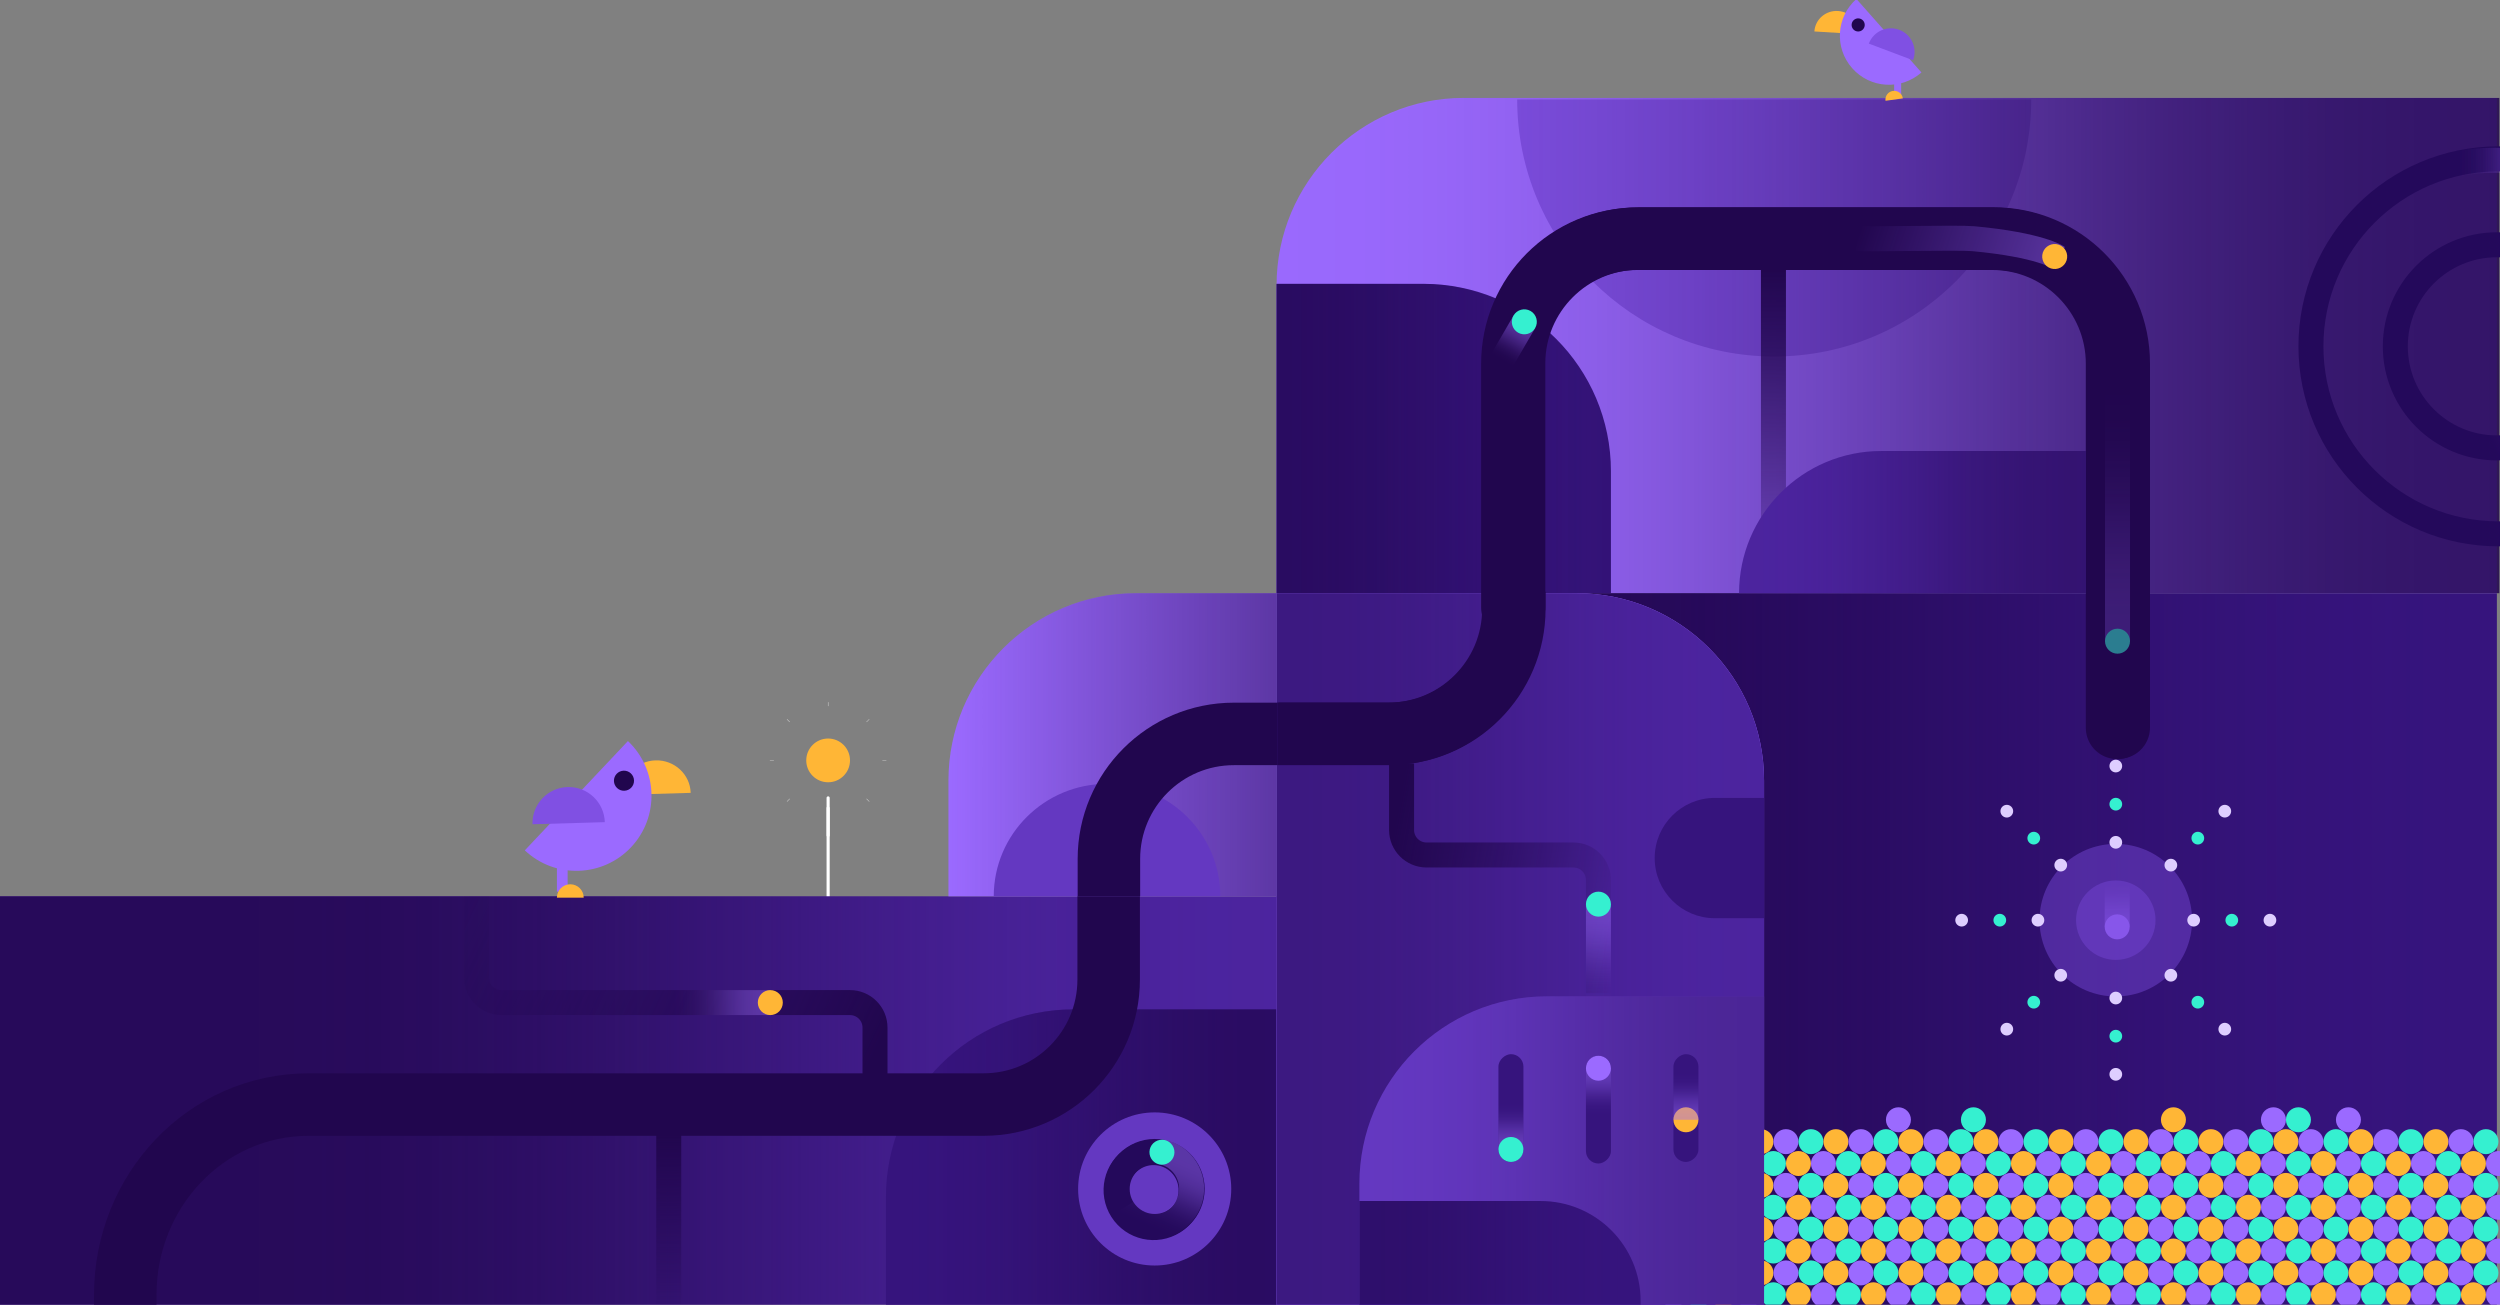 <svg id="eO2dVQXshZA1" xmlns="http://www.w3.org/2000/svg" xmlns:xlink="http://www.w3.org/1999/xlink" viewBox="0 0 1600 835" shape-rendering="geometricPrecision" text-rendering="geometricPrecision" style="background-color:#21064e"><rect x="0" y="0" width="1600" height="835" fill="#808080" stroke="none"/><defs><linearGradient id="eO2dVQXshZA25-fill" x1="659" y1="131" x2="0" y2="131" spreadMethod="pad" gradientUnits="userSpaceOnUse" gradientTransform="translate(0 0)"><stop id="eO2dVQXshZA25-fill-0" offset="0%" stop-color="#21064e"/><stop id="eO2dVQXshZA25-fill-1" offset="6.667%" stop-color="rgba(33,6,78,0.991)"/><stop id="eO2dVQXshZA25-fill-2" offset="13.333%" stop-color="rgba(33,6,78,0.964)"/><stop id="eO2dVQXshZA25-fill-3" offset="20%" stop-color="rgba(33,6,78,0.918)"/><stop id="eO2dVQXshZA25-fill-4" offset="26.667%" stop-color="rgba(33,6,78,0.853)"/><stop id="eO2dVQXshZA25-fill-5" offset="33.333%" stop-color="rgba(33,6,78,0.768)"/><stop id="eO2dVQXshZA25-fill-6" offset="40%" stop-color="rgba(33,6,78,0.668)"/><stop id="eO2dVQXshZA25-fill-7" offset="46.667%" stop-color="rgba(33,6,78,0.557)"/><stop id="eO2dVQXshZA25-fill-8" offset="53.333%" stop-color="rgba(33,6,78,0.443)"/><stop id="eO2dVQXshZA25-fill-9" offset="60%" stop-color="rgba(33,6,78,0.332)"/><stop id="eO2dVQXshZA25-fill-10" offset="66.667%" stop-color="rgba(33,6,78,0.232)"/><stop id="eO2dVQXshZA25-fill-11" offset="73.333%" stop-color="rgba(33,6,78,0.147)"/><stop id="eO2dVQXshZA25-fill-12" offset="80%" stop-color="rgba(33,6,78,0.082)"/><stop id="eO2dVQXshZA25-fill-13" offset="86.667%" stop-color="rgba(33,6,78,0.036)"/><stop id="eO2dVQXshZA25-fill-14" offset="93.333%" stop-color="rgba(33,6,78,0.01)"/><stop id="eO2dVQXshZA25-fill-15" offset="100%" stop-color="rgba(33,6,78,0)"/></linearGradient><linearGradient id="eO2dVQXshZA27-fill" x1="659" y1="741" x2="409" y2="741" spreadMethod="pad" gradientUnits="userSpaceOnUse" gradientTransform="translate(0 0)"><stop id="eO2dVQXshZA27-fill-0" offset="0%" stop-color="#21064e"/><stop id="eO2dVQXshZA27-fill-1" offset="6.667%" stop-color="rgba(33,6,78,0.991)"/><stop id="eO2dVQXshZA27-fill-2" offset="13.333%" stop-color="rgba(33,6,78,0.964)"/><stop id="eO2dVQXshZA27-fill-3" offset="20%" stop-color="rgba(33,6,78,0.918)"/><stop id="eO2dVQXshZA27-fill-4" offset="26.667%" stop-color="rgba(33,6,78,0.853)"/><stop id="eO2dVQXshZA27-fill-5" offset="33.333%" stop-color="rgba(33,6,78,0.768)"/><stop id="eO2dVQXshZA27-fill-6" offset="40%" stop-color="rgba(33,6,78,0.668)"/><stop id="eO2dVQXshZA27-fill-7" offset="46.667%" stop-color="rgba(33,6,78,0.557)"/><stop id="eO2dVQXshZA27-fill-8" offset="53.333%" stop-color="rgba(33,6,78,0.443)"/><stop id="eO2dVQXshZA27-fill-9" offset="60%" stop-color="rgba(33,6,78,0.332)"/><stop id="eO2dVQXshZA27-fill-10" offset="66.667%" stop-color="rgba(33,6,78,0.232)"/><stop id="eO2dVQXshZA27-fill-11" offset="73.333%" stop-color="rgba(33,6,78,0.147)"/><stop id="eO2dVQXshZA27-fill-12" offset="80%" stop-color="rgba(33,6,78,0.082)"/><stop id="eO2dVQXshZA27-fill-13" offset="86.667%" stop-color="rgba(33,6,78,0.036)"/><stop id="eO2dVQXshZA27-fill-14" offset="93.333%" stop-color="rgba(33,6,78,0.01)"/><stop id="eO2dVQXshZA27-fill-15" offset="100%" stop-color="rgba(33,6,78,0)"/></linearGradient><linearGradient id="eO2dVQXshZA33-fill" x1="659" y1="281" x2="872" y2="281" spreadMethod="pad" gradientUnits="userSpaceOnUse" gradientTransform="translate(0 0)"><stop id="eO2dVQXshZA33-fill-0" offset="0%" stop-color="#21064e"/><stop id="eO2dVQXshZA33-fill-1" offset="6.667%" stop-color="rgba(33,6,78,0.991)"/><stop id="eO2dVQXshZA33-fill-2" offset="13.333%" stop-color="rgba(33,6,78,0.964)"/><stop id="eO2dVQXshZA33-fill-3" offset="20%" stop-color="rgba(33,6,78,0.918)"/><stop id="eO2dVQXshZA33-fill-4" offset="26.667%" stop-color="rgba(33,6,78,0.853)"/><stop id="eO2dVQXshZA33-fill-5" offset="33.333%" stop-color="rgba(33,6,78,0.768)"/><stop id="eO2dVQXshZA33-fill-6" offset="40%" stop-color="rgba(33,6,78,0.668)"/><stop id="eO2dVQXshZA33-fill-7" offset="46.667%" stop-color="rgba(33,6,78,0.557)"/><stop id="eO2dVQXshZA33-fill-8" offset="53.333%" stop-color="rgba(33,6,78,0.443)"/><stop id="eO2dVQXshZA33-fill-9" offset="60%" stop-color="rgba(33,6,78,0.332)"/><stop id="eO2dVQXshZA33-fill-10" offset="66.667%" stop-color="rgba(33,6,78,0.232)"/><stop id="eO2dVQXshZA33-fill-11" offset="73.333%" stop-color="rgba(33,6,78,0.147)"/><stop id="eO2dVQXshZA33-fill-12" offset="80%" stop-color="rgba(33,6,78,0.082)"/><stop id="eO2dVQXshZA33-fill-13" offset="86.667%" stop-color="rgba(33,6,78,0.036)"/><stop id="eO2dVQXshZA33-fill-14" offset="93.333%" stop-color="rgba(33,6,78,0.01)"/><stop id="eO2dVQXshZA33-fill-15" offset="100%" stop-color="rgba(33,6,78,0)"/></linearGradient><linearGradient id="eO2dVQXshZA34-fill" x1="685" y1="228" x2="0" y2="228" spreadMethod="pad" gradientUnits="userSpaceOnUse" gradientTransform="translate(0 0)"><stop id="eO2dVQXshZA34-fill-0" offset="0%" stop-color="#21064e"/><stop id="eO2dVQXshZA34-fill-1" offset="6.667%" stop-color="rgba(33,6,78,0.991)"/><stop id="eO2dVQXshZA34-fill-2" offset="13.333%" stop-color="rgba(33,6,78,0.964)"/><stop id="eO2dVQXshZA34-fill-3" offset="20%" stop-color="rgba(33,6,78,0.918)"/><stop id="eO2dVQXshZA34-fill-4" offset="26.667%" stop-color="rgba(33,6,78,0.853)"/><stop id="eO2dVQXshZA34-fill-5" offset="33.333%" stop-color="rgba(33,6,78,0.768)"/><stop id="eO2dVQXshZA34-fill-6" offset="40%" stop-color="rgba(33,6,78,0.668)"/><stop id="eO2dVQXshZA34-fill-7" offset="46.667%" stop-color="rgba(33,6,78,0.557)"/><stop id="eO2dVQXshZA34-fill-8" offset="53.333%" stop-color="rgba(33,6,78,0.443)"/><stop id="eO2dVQXshZA34-fill-9" offset="60%" stop-color="rgba(33,6,78,0.332)"/><stop id="eO2dVQXshZA34-fill-10" offset="66.667%" stop-color="rgba(33,6,78,0.232)"/><stop id="eO2dVQXshZA34-fill-11" offset="73.333%" stop-color="rgba(33,6,78,0.147)"/><stop id="eO2dVQXshZA34-fill-12" offset="80%" stop-color="rgba(33,6,78,0.082)"/><stop id="eO2dVQXshZA34-fill-13" offset="86.667%" stop-color="rgba(33,6,78,0.036)"/><stop id="eO2dVQXshZA34-fill-14" offset="93.333%" stop-color="rgba(33,6,78,0.01)"/><stop id="eO2dVQXshZA34-fill-15" offset="100%" stop-color="rgba(33,6,78,0)"/></linearGradient><linearGradient id="eO2dVQXshZA36-fill" x1="659" y1="477" x2="449" y2="477" spreadMethod="pad" gradientUnits="userSpaceOnUse" gradientTransform="translate(0 0)"><stop id="eO2dVQXshZA36-fill-0" offset="0%" stop-color="#21064e"/><stop id="eO2dVQXshZA36-fill-1" offset="100%" stop-color="rgba(33,6,78,0)"/></linearGradient><linearGradient id="eO2dVQXshZA38-fill" x1="1440" y1="221.5" x2="659" y2="221.5" spreadMethod="pad" gradientUnits="userSpaceOnUse" gradientTransform="translate(0 0)"><stop id="eO2dVQXshZA38-fill-0" offset="0%" stop-color="#21064e"/><stop id="eO2dVQXshZA38-fill-1" offset="6.667%" stop-color="rgba(33,6,78,0.991)"/><stop id="eO2dVQXshZA38-fill-2" offset="13.333%" stop-color="rgba(33,6,78,0.964)"/><stop id="eO2dVQXshZA38-fill-3" offset="20%" stop-color="rgba(33,6,78,0.918)"/><stop id="eO2dVQXshZA38-fill-4" offset="26.667%" stop-color="rgba(33,6,78,0.853)"/><stop id="eO2dVQXshZA38-fill-5" offset="33.333%" stop-color="rgba(33,6,78,0.768)"/><stop id="eO2dVQXshZA38-fill-6" offset="40%" stop-color="rgba(33,6,78,0.668)"/><stop id="eO2dVQXshZA38-fill-7" offset="46.667%" stop-color="rgba(33,6,78,0.557)"/><stop id="eO2dVQXshZA38-fill-8" offset="53.333%" stop-color="rgba(33,6,78,0.443)"/><stop id="eO2dVQXshZA38-fill-9" offset="60%" stop-color="rgba(33,6,78,0.332)"/><stop id="eO2dVQXshZA38-fill-10" offset="66.667%" stop-color="rgba(33,6,78,0.232)"/><stop id="eO2dVQXshZA38-fill-11" offset="73.333%" stop-color="rgba(33,6,78,0.147)"/><stop id="eO2dVQXshZA38-fill-12" offset="80%" stop-color="rgba(33,6,78,0.082)"/><stop id="eO2dVQXshZA38-fill-13" offset="86.667%" stop-color="rgba(33,6,78,0.036)"/><stop id="eO2dVQXshZA38-fill-14" offset="93.333%" stop-color="rgba(33,6,78,0.01)"/><stop id="eO2dVQXshZA38-fill-15" offset="100%" stop-color="rgba(33,6,78,0)"/></linearGradient><linearGradient id="eO2dVQXshZA41-fill" x1="659" y1="608" x2="971" y2="608" spreadMethod="pad" gradientUnits="userSpaceOnUse" gradientTransform="translate(0 0)"><stop id="eO2dVQXshZA41-fill-0" offset="0%" stop-color="#21064e"/><stop id="eO2dVQXshZA41-fill-1" offset="6.667%" stop-color="rgba(33,6,78,0.991)"/><stop id="eO2dVQXshZA41-fill-2" offset="13.333%" stop-color="rgba(33,6,78,0.964)"/><stop id="eO2dVQXshZA41-fill-3" offset="20%" stop-color="rgba(33,6,78,0.918)"/><stop id="eO2dVQXshZA41-fill-4" offset="26.667%" stop-color="rgba(33,6,78,0.853)"/><stop id="eO2dVQXshZA41-fill-5" offset="33.333%" stop-color="rgba(33,6,78,0.768)"/><stop id="eO2dVQXshZA41-fill-6" offset="40%" stop-color="rgba(33,6,78,0.668)"/><stop id="eO2dVQXshZA41-fill-7" offset="46.667%" stop-color="rgba(33,6,78,0.557)"/><stop id="eO2dVQXshZA41-fill-8" offset="53.333%" stop-color="rgba(33,6,78,0.443)"/><stop id="eO2dVQXshZA41-fill-9" offset="60%" stop-color="rgba(33,6,78,0.332)"/><stop id="eO2dVQXshZA41-fill-10" offset="66.667%" stop-color="rgba(33,6,78,0.232)"/><stop id="eO2dVQXshZA41-fill-11" offset="73.333%" stop-color="rgba(33,6,78,0.147)"/><stop id="eO2dVQXshZA41-fill-12" offset="80%" stop-color="rgba(33,6,78,0.082)"/><stop id="eO2dVQXshZA41-fill-13" offset="86.667%" stop-color="rgba(33,6,78,0.036)"/><stop id="eO2dVQXshZA41-fill-14" offset="93.333%" stop-color="rgba(33,6,78,0.01)"/><stop id="eO2dVQXshZA41-fill-15" offset="100%" stop-color="rgba(33,6,78,0)"/></linearGradient><linearGradient id="eO2dVQXshZA49-stroke" x1="0" y1="0.5" x2="1" y2="0.5" spreadMethod="pad" gradientUnits="objectBoundingBox" gradientTransform="translate(0 0)"><stop id="eO2dVQXshZA49-stroke-0" offset="0%" stop-color="rgba(155,106,255,0)"/><stop id="eO2dVQXshZA49-stroke-1" offset="100%" stop-color="#9b6aff"/></linearGradient><linearGradient id="eO2dVQXshZA52-stroke" x1="449" y1="706.657" x2="485.808" y2="706.657" spreadMethod="reflect" gradientUnits="userSpaceOnUse" gradientTransform="translate(0 0)"><stop id="eO2dVQXshZA52-stroke-0" offset="0%" stop-color="rgba(155,106,255,0)"/><stop id="eO2dVQXshZA52-stroke-1" offset="100%" stop-color="#9b6aff"/></linearGradient><linearGradient id="eO2dVQXshZA56-stroke" x1="0.154" y1="0.703" x2="1" y2="0.5" spreadMethod="pad" gradientUnits="objectBoundingBox" gradientTransform="translate(0 0)"><stop id="eO2dVQXshZA56-stroke-0" offset="0%" stop-color="rgba(155,106,255,0)"/><stop id="eO2dVQXshZA56-stroke-1" offset="100%" stop-color="#9b6aff"/></linearGradient><linearGradient id="eO2dVQXshZA58-fill" x1="28" y1="6" x2="0" y2="6" spreadMethod="pad" gradientUnits="userSpaceOnUse" gradientTransform="translate(0 0)"><stop id="eO2dVQXshZA58-fill-0" offset="0%" stop-color="#9b6aff"/><stop id="eO2dVQXshZA58-fill-1" offset="6.667%" stop-color="rgba(155,106,255,0.991)"/><stop id="eO2dVQXshZA58-fill-2" offset="13.333%" stop-color="rgba(155,106,255,0.964)"/><stop id="eO2dVQXshZA58-fill-3" offset="20%" stop-color="rgba(155,106,255,0.918)"/><stop id="eO2dVQXshZA58-fill-4" offset="26.667%" stop-color="rgba(155,106,255,0.853)"/><stop id="eO2dVQXshZA58-fill-5" offset="33.333%" stop-color="rgba(155,106,255,0.768)"/><stop id="eO2dVQXshZA58-fill-6" offset="40%" stop-color="rgba(155,106,255,0.668)"/><stop id="eO2dVQXshZA58-fill-7" offset="46.667%" stop-color="rgba(155,106,255,0.557)"/><stop id="eO2dVQXshZA58-fill-8" offset="53.333%" stop-color="rgba(155,106,255,0.443)"/><stop id="eO2dVQXshZA58-fill-9" offset="60%" stop-color="rgba(155,106,255,0.332)"/><stop id="eO2dVQXshZA58-fill-10" offset="66.667%" stop-color="rgba(155,106,255,0.232)"/><stop id="eO2dVQXshZA58-fill-11" offset="73.333%" stop-color="rgba(155,106,255,0.147)"/><stop id="eO2dVQXshZA58-fill-12" offset="80%" stop-color="rgba(155,106,255,0.082)"/><stop id="eO2dVQXshZA58-fill-13" offset="86.667%" stop-color="rgba(155,106,255,0.036)"/><stop id="eO2dVQXshZA58-fill-14" offset="93.333%" stop-color="rgba(155,106,255,0.01)"/><stop id="eO2dVQXshZA58-fill-15" offset="100%" stop-color="rgba(155,106,255,0)"/></linearGradient><linearGradient id="eO2dVQXshZA61-fill" x1="28" y1="6" x2="0" y2="6" spreadMethod="pad" gradientUnits="userSpaceOnUse" gradientTransform="translate(0 0)"><stop id="eO2dVQXshZA61-fill-0" offset="0%" stop-color="#9b6aff"/><stop id="eO2dVQXshZA61-fill-1" offset="6.667%" stop-color="rgba(155,106,255,0.991)"/><stop id="eO2dVQXshZA61-fill-2" offset="13.333%" stop-color="rgba(155,106,255,0.964)"/><stop id="eO2dVQXshZA61-fill-3" offset="20%" stop-color="rgba(155,106,255,0.918)"/><stop id="eO2dVQXshZA61-fill-4" offset="26.667%" stop-color="rgba(155,106,255,0.853)"/><stop id="eO2dVQXshZA61-fill-5" offset="33.333%" stop-color="rgba(155,106,255,0.768)"/><stop id="eO2dVQXshZA61-fill-6" offset="40%" stop-color="rgba(155,106,255,0.668)"/><stop id="eO2dVQXshZA61-fill-7" offset="46.667%" stop-color="rgba(155,106,255,0.557)"/><stop id="eO2dVQXshZA61-fill-8" offset="53.333%" stop-color="rgba(155,106,255,0.443)"/><stop id="eO2dVQXshZA61-fill-9" offset="60%" stop-color="rgba(155,106,255,0.332)"/><stop id="eO2dVQXshZA61-fill-10" offset="66.667%" stop-color="rgba(155,106,255,0.232)"/><stop id="eO2dVQXshZA61-fill-11" offset="73.333%" stop-color="rgba(155,106,255,0.147)"/><stop id="eO2dVQXshZA61-fill-12" offset="80%" stop-color="rgba(155,106,255,0.082)"/><stop id="eO2dVQXshZA61-fill-13" offset="86.667%" stop-color="rgba(155,106,255,0.036)"/><stop id="eO2dVQXshZA61-fill-14" offset="93.333%" stop-color="rgba(155,106,255,0.01)"/><stop id="eO2dVQXshZA61-fill-15" offset="100%" stop-color="rgba(155,106,255,0)"/></linearGradient><linearGradient id="eO2dVQXshZA64-fill" x1="63" y1="6" x2="0" y2="6" spreadMethod="pad" gradientUnits="userSpaceOnUse" gradientTransform="translate(0 0)"><stop id="eO2dVQXshZA64-fill-0" offset="0%" stop-color="#9b6aff"/><stop id="eO2dVQXshZA64-fill-1" offset="6.667%" stop-color="rgba(155,106,255,0.991)"/><stop id="eO2dVQXshZA64-fill-2" offset="13.333%" stop-color="rgba(155,106,255,0.964)"/><stop id="eO2dVQXshZA64-fill-3" offset="20%" stop-color="rgba(155,106,255,0.918)"/><stop id="eO2dVQXshZA64-fill-4" offset="26.667%" stop-color="rgba(155,106,255,0.853)"/><stop id="eO2dVQXshZA64-fill-5" offset="33.333%" stop-color="rgba(155,106,255,0.768)"/><stop id="eO2dVQXshZA64-fill-6" offset="40%" stop-color="rgba(155,106,255,0.668)"/><stop id="eO2dVQXshZA64-fill-7" offset="46.667%" stop-color="rgba(155,106,255,0.557)"/><stop id="eO2dVQXshZA64-fill-8" offset="53.333%" stop-color="rgba(155,106,255,0.443)"/><stop id="eO2dVQXshZA64-fill-9" offset="60%" stop-color="rgba(155,106,255,0.332)"/><stop id="eO2dVQXshZA64-fill-10" offset="66.667%" stop-color="rgba(155,106,255,0.232)"/><stop id="eO2dVQXshZA64-fill-11" offset="73.333%" stop-color="rgba(155,106,255,0.147)"/><stop id="eO2dVQXshZA64-fill-12" offset="80%" stop-color="rgba(155,106,255,0.082)"/><stop id="eO2dVQXshZA64-fill-13" offset="86.667%" stop-color="rgba(155,106,255,0.036)"/><stop id="eO2dVQXshZA64-fill-14" offset="93.333%" stop-color="rgba(155,106,255,0.01)"/><stop id="eO2dVQXshZA64-fill-15" offset="100%" stop-color="rgba(155,106,255,0)"/></linearGradient><linearGradient id="eO2dVQXshZA67-fill" x1="29" y1="6" x2="0" y2="6" spreadMethod="pad" gradientUnits="userSpaceOnUse" gradientTransform="translate(0 0)"><stop id="eO2dVQXshZA67-fill-0" offset="0%" stop-color="#9b6aff"/><stop id="eO2dVQXshZA67-fill-1" offset="6.667%" stop-color="rgba(155,106,255,0.991)"/><stop id="eO2dVQXshZA67-fill-2" offset="13.333%" stop-color="rgba(155,106,255,0.964)"/><stop id="eO2dVQXshZA67-fill-3" offset="20%" stop-color="rgba(155,106,255,0.918)"/><stop id="eO2dVQXshZA67-fill-4" offset="26.667%" stop-color="rgba(155,106,255,0.853)"/><stop id="eO2dVQXshZA67-fill-5" offset="33.333%" stop-color="rgba(155,106,255,0.768)"/><stop id="eO2dVQXshZA67-fill-6" offset="40%" stop-color="rgba(155,106,255,0.668)"/><stop id="eO2dVQXshZA67-fill-7" offset="46.667%" stop-color="rgba(155,106,255,0.557)"/><stop id="eO2dVQXshZA67-fill-8" offset="53.333%" stop-color="rgba(155,106,255,0.443)"/><stop id="eO2dVQXshZA67-fill-9" offset="60%" stop-color="rgba(155,106,255,0.332)"/><stop id="eO2dVQXshZA67-fill-10" offset="66.667%" stop-color="rgba(155,106,255,0.232)"/><stop id="eO2dVQXshZA67-fill-11" offset="73.333%" stop-color="rgba(155,106,255,0.147)"/><stop id="eO2dVQXshZA67-fill-12" offset="80%" stop-color="rgba(155,106,255,0.082)"/><stop id="eO2dVQXshZA67-fill-13" offset="86.667%" stop-color="rgba(155,106,255,0.036)"/><stop id="eO2dVQXshZA67-fill-14" offset="93.333%" stop-color="rgba(155,106,255,0.01)"/><stop id="eO2dVQXshZA67-fill-15" offset="100%" stop-color="rgba(155,106,255,0)"/></linearGradient><linearGradient id="eO2dVQXshZA71-stroke" x1="0" y1="0.5" x2="1" y2="0.5" spreadMethod="pad" gradientUnits="objectBoundingBox" gradientTransform="translate(0 0)"><stop id="eO2dVQXshZA71-stroke-0" offset="0%" stop-color="rgba(155,106,255,0)"/><stop id="eO2dVQXshZA71-stroke-1" offset="100%" stop-color="#9b6aff"/></linearGradient><linearGradient id="eO2dVQXshZA74-fill" x1="162" y1="6" x2="0" y2="6" spreadMethod="pad" gradientUnits="userSpaceOnUse" gradientTransform="translate(0 0)"><stop id="eO2dVQXshZA74-fill-0" offset="0%" stop-color="#9b6aff"/><stop id="eO2dVQXshZA74-fill-1" offset="6.667%" stop-color="rgba(155,106,255,0.991)"/><stop id="eO2dVQXshZA74-fill-2" offset="13.333%" stop-color="rgba(155,106,255,0.964)"/><stop id="eO2dVQXshZA74-fill-3" offset="20%" stop-color="rgba(155,106,255,0.918)"/><stop id="eO2dVQXshZA74-fill-4" offset="26.667%" stop-color="rgba(155,106,255,0.853)"/><stop id="eO2dVQXshZA74-fill-5" offset="33.333%" stop-color="rgba(155,106,255,0.768)"/><stop id="eO2dVQXshZA74-fill-6" offset="40%" stop-color="rgba(155,106,255,0.668)"/><stop id="eO2dVQXshZA74-fill-7" offset="46.667%" stop-color="rgba(155,106,255,0.557)"/><stop id="eO2dVQXshZA74-fill-8" offset="53.333%" stop-color="rgba(155,106,255,0.443)"/><stop id="eO2dVQXshZA74-fill-9" offset="60%" stop-color="rgba(155,106,255,0.332)"/><stop id="eO2dVQXshZA74-fill-10" offset="66.667%" stop-color="rgba(155,106,255,0.232)"/><stop id="eO2dVQXshZA74-fill-11" offset="73.333%" stop-color="rgba(155,106,255,0.147)"/><stop id="eO2dVQXshZA74-fill-12" offset="80%" stop-color="rgba(155,106,255,0.082)"/><stop id="eO2dVQXshZA74-fill-13" offset="86.667%" stop-color="rgba(155,106,255,0.036)"/><stop id="eO2dVQXshZA74-fill-14" offset="93.333%" stop-color="rgba(155,106,255,0.01)"/><stop id="eO2dVQXshZA74-fill-15" offset="100%" stop-color="rgba(155,106,255,0)"/></linearGradient><linearGradient id="eO2dVQXshZA77-fill" x1="56" y1="6" x2="0" y2="6" spreadMethod="pad" gradientUnits="userSpaceOnUse" gradientTransform="translate(0 0)"><stop id="eO2dVQXshZA77-fill-0" offset="0%" stop-color="#9b6aff"/><stop id="eO2dVQXshZA77-fill-1" offset="6.667%" stop-color="rgba(155,106,255,0.991)"/><stop id="eO2dVQXshZA77-fill-2" offset="13.333%" stop-color="rgba(155,106,255,0.964)"/><stop id="eO2dVQXshZA77-fill-3" offset="20%" stop-color="rgba(155,106,255,0.918)"/><stop id="eO2dVQXshZA77-fill-4" offset="26.667%" stop-color="rgba(155,106,255,0.853)"/><stop id="eO2dVQXshZA77-fill-5" offset="33.333%" stop-color="rgba(155,106,255,0.768)"/><stop id="eO2dVQXshZA77-fill-6" offset="40%" stop-color="rgba(155,106,255,0.668)"/><stop id="eO2dVQXshZA77-fill-7" offset="46.667%" stop-color="rgba(155,106,255,0.557)"/><stop id="eO2dVQXshZA77-fill-8" offset="53.333%" stop-color="rgba(155,106,255,0.443)"/><stop id="eO2dVQXshZA77-fill-9" offset="60%" stop-color="rgba(155,106,255,0.332)"/><stop id="eO2dVQXshZA77-fill-10" offset="66.667%" stop-color="rgba(155,106,255,0.232)"/><stop id="eO2dVQXshZA77-fill-11" offset="73.333%" stop-color="rgba(155,106,255,0.147)"/><stop id="eO2dVQXshZA77-fill-12" offset="80%" stop-color="rgba(155,106,255,0.082)"/><stop id="eO2dVQXshZA77-fill-13" offset="86.667%" stop-color="rgba(155,106,255,0.036)"/><stop id="eO2dVQXshZA77-fill-14" offset="93.333%" stop-color="rgba(155,106,255,0.01)"/><stop id="eO2dVQXshZA77-fill-15" offset="100%" stop-color="rgba(155,106,255,0)"/></linearGradient><linearGradient id="eO2dVQXshZA81-stroke" x1="0" y1="0.5" x2="1" y2="0.5" spreadMethod="pad" gradientUnits="objectBoundingBox" gradientTransform="translate(0 0)"><stop id="eO2dVQXshZA81-stroke-0" offset="0%" stop-color="rgba(155,106,255,0)"/><stop id="eO2dVQXshZA81-stroke-1" offset="100%" stop-color="#9b6aff"/></linearGradient><linearGradient id="eO2dVQXshZA84-fill" x1="30" y1="6" x2="0" y2="6" spreadMethod="pad" gradientUnits="userSpaceOnUse" gradientTransform="translate(0 0)"><stop id="eO2dVQXshZA84-fill-0" offset="0%" stop-color="#9b6aff"/><stop id="eO2dVQXshZA84-fill-1" offset="6.667%" stop-color="rgba(155,106,255,0.991)"/><stop id="eO2dVQXshZA84-fill-2" offset="13.333%" stop-color="rgba(155,106,255,0.964)"/><stop id="eO2dVQXshZA84-fill-3" offset="20%" stop-color="rgba(155,106,255,0.918)"/><stop id="eO2dVQXshZA84-fill-4" offset="26.667%" stop-color="rgba(155,106,255,0.853)"/><stop id="eO2dVQXshZA84-fill-5" offset="33.333%" stop-color="rgba(155,106,255,0.768)"/><stop id="eO2dVQXshZA84-fill-6" offset="40%" stop-color="rgba(155,106,255,0.668)"/><stop id="eO2dVQXshZA84-fill-7" offset="46.667%" stop-color="rgba(155,106,255,0.557)"/><stop id="eO2dVQXshZA84-fill-8" offset="53.333%" stop-color="rgba(155,106,255,0.443)"/><stop id="eO2dVQXshZA84-fill-9" offset="60%" stop-color="rgba(155,106,255,0.332)"/><stop id="eO2dVQXshZA84-fill-10" offset="66.667%" stop-color="rgba(155,106,255,0.232)"/><stop id="eO2dVQXshZA84-fill-11" offset="73.333%" stop-color="rgba(155,106,255,0.147)"/><stop id="eO2dVQXshZA84-fill-12" offset="80%" stop-color="rgba(155,106,255,0.082)"/><stop id="eO2dVQXshZA84-fill-13" offset="86.667%" stop-color="rgba(155,106,255,0.036)"/><stop id="eO2dVQXshZA84-fill-14" offset="93.333%" stop-color="rgba(155,106,255,0.01)"/><stop id="eO2dVQXshZA84-fill-15" offset="100%" stop-color="rgba(155,106,255,0)"/></linearGradient><linearGradient id="eO2dVQXshZA87-stroke" x1="0.23" y1="0.65" x2="0.986" y2="0.01" spreadMethod="pad" gradientUnits="objectBoundingBox" gradientTransform="translate(0 0)"><stop id="eO2dVQXshZA87-stroke-0" offset="0%" stop-color="rgba(155,106,255,0)"/><stop id="eO2dVQXshZA87-stroke-1" offset="100%" stop-color="#9b6aff"/></linearGradient><linearGradient id="eO2dVQXshZA90-fill" x1="556.5" y1="520.5" x2="551" y2="537" spreadMethod="pad" gradientUnits="userSpaceOnUse" gradientTransform="translate(0 0)"><stop id="eO2dVQXshZA90-fill-0" offset="0%" stop-color="#9b6aff"/><stop id="eO2dVQXshZA90-fill-1" offset="6.667%" stop-color="rgba(155,106,255,0.991)"/><stop id="eO2dVQXshZA90-fill-2" offset="13.333%" stop-color="rgba(155,106,255,0.964)"/><stop id="eO2dVQXshZA90-fill-3" offset="20%" stop-color="rgba(155,106,255,0.918)"/><stop id="eO2dVQXshZA90-fill-4" offset="26.667%" stop-color="rgba(155,106,255,0.853)"/><stop id="eO2dVQXshZA90-fill-5" offset="33.333%" stop-color="rgba(155,106,255,0.768)"/><stop id="eO2dVQXshZA90-fill-6" offset="40%" stop-color="rgba(155,106,255,0.668)"/><stop id="eO2dVQXshZA90-fill-7" offset="46.667%" stop-color="rgba(155,106,255,0.557)"/><stop id="eO2dVQXshZA90-fill-8" offset="53.333%" stop-color="rgba(155,106,255,0.443)"/><stop id="eO2dVQXshZA90-fill-9" offset="60%" stop-color="rgba(155,106,255,0.332)"/><stop id="eO2dVQXshZA90-fill-10" offset="66.667%" stop-color="rgba(155,106,255,0.232)"/><stop id="eO2dVQXshZA90-fill-11" offset="73.333%" stop-color="rgba(155,106,255,0.147)"/><stop id="eO2dVQXshZA90-fill-12" offset="80%" stop-color="rgba(155,106,255,0.082)"/><stop id="eO2dVQXshZA90-fill-13" offset="86.667%" stop-color="rgba(155,106,255,0.036)"/><stop id="eO2dVQXshZA90-fill-14" offset="93.333%" stop-color="rgba(155,106,255,0.01)"/><stop id="eO2dVQXshZA90-fill-15" offset="100%" stop-color="rgba(155,106,255,0)"/></linearGradient><linearGradient id="eO2dVQXshZA93-stroke" x1="0" y1="1" x2="0" y2="0.006" spreadMethod="pad" gradientUnits="objectBoundingBox" gradientTransform="translate(0 0)"><stop id="eO2dVQXshZA93-stroke-0" offset="0%" stop-color="rgba(155,106,255,0)"/><stop id="eO2dVQXshZA93-stroke-1" offset="100%" stop-color="#9b6aff"/></linearGradient><linearGradient id="eO2dVQXshZA96-fill" x1="90" y1="6" x2="0" y2="6" spreadMethod="pad" gradientUnits="userSpaceOnUse" gradientTransform="translate(0 0)"><stop id="eO2dVQXshZA96-fill-0" offset="0%" stop-color="#9b6aff"/><stop id="eO2dVQXshZA96-fill-1" offset="6.667%" stop-color="rgba(155,106,255,0.991)"/><stop id="eO2dVQXshZA96-fill-2" offset="13.333%" stop-color="rgba(155,106,255,0.964)"/><stop id="eO2dVQXshZA96-fill-3" offset="20%" stop-color="rgba(155,106,255,0.918)"/><stop id="eO2dVQXshZA96-fill-4" offset="26.667%" stop-color="rgba(155,106,255,0.853)"/><stop id="eO2dVQXshZA96-fill-5" offset="33.333%" stop-color="rgba(155,106,255,0.768)"/><stop id="eO2dVQXshZA96-fill-6" offset="40%" stop-color="rgba(155,106,255,0.668)"/><stop id="eO2dVQXshZA96-fill-7" offset="46.667%" stop-color="rgba(155,106,255,0.557)"/><stop id="eO2dVQXshZA96-fill-8" offset="53.333%" stop-color="rgba(155,106,255,0.443)"/><stop id="eO2dVQXshZA96-fill-9" offset="60%" stop-color="rgba(155,106,255,0.332)"/><stop id="eO2dVQXshZA96-fill-10" offset="66.667%" stop-color="rgba(155,106,255,0.232)"/><stop id="eO2dVQXshZA96-fill-11" offset="73.333%" stop-color="rgba(155,106,255,0.147)"/><stop id="eO2dVQXshZA96-fill-12" offset="80%" stop-color="rgba(155,106,255,0.082)"/><stop id="eO2dVQXshZA96-fill-13" offset="86.667%" stop-color="rgba(155,106,255,0.036)"/><stop id="eO2dVQXshZA96-fill-14" offset="93.333%" stop-color="rgba(155,106,255,0.01)"/><stop id="eO2dVQXshZA96-fill-15" offset="100%" stop-color="rgba(155,106,255,0)"/></linearGradient><linearGradient id="eO2dVQXshZA358-fill" x1="971" y1="737" x2="712" y2="737" spreadMethod="pad" gradientUnits="userSpaceOnUse" gradientTransform="translate(0 0)"><stop id="eO2dVQXshZA358-fill-0" offset="0%" stop-color="#21064e"/><stop id="eO2dVQXshZA358-fill-1" offset="6.667%" stop-color="rgba(33,6,78,0.991)"/><stop id="eO2dVQXshZA358-fill-2" offset="13.333%" stop-color="rgba(33,6,78,0.964)"/><stop id="eO2dVQXshZA358-fill-3" offset="20%" stop-color="rgba(33,6,78,0.918)"/><stop id="eO2dVQXshZA358-fill-4" offset="26.667%" stop-color="rgba(33,6,78,0.853)"/><stop id="eO2dVQXshZA358-fill-5" offset="33.333%" stop-color="rgba(33,6,78,0.768)"/><stop id="eO2dVQXshZA358-fill-6" offset="40%" stop-color="rgba(33,6,78,0.668)"/><stop id="eO2dVQXshZA358-fill-7" offset="46.667%" stop-color="rgba(33,6,78,0.557)"/><stop id="eO2dVQXshZA358-fill-8" offset="53.333%" stop-color="rgba(33,6,78,0.443)"/><stop id="eO2dVQXshZA358-fill-9" offset="60%" stop-color="rgba(33,6,78,0.332)"/><stop id="eO2dVQXshZA358-fill-10" offset="66.667%" stop-color="rgba(33,6,78,0.232)"/><stop id="eO2dVQXshZA358-fill-11" offset="73.333%" stop-color="rgba(33,6,78,0.147)"/><stop id="eO2dVQXshZA358-fill-12" offset="80%" stop-color="rgba(33,6,78,0.082)"/><stop id="eO2dVQXshZA358-fill-13" offset="86.667%" stop-color="rgba(33,6,78,0.036)"/><stop id="eO2dVQXshZA358-fill-14" offset="93.333%" stop-color="rgba(33,6,78,0.01)"/><stop id="eO2dVQXshZA358-fill-15" offset="100%" stop-color="rgba(33,6,78,0)"/></linearGradient><linearGradient id="eO2dVQXshZA359-stroke" x1="742.459" y1="489" x2="898.716" y2="517.337" spreadMethod="pad" gradientUnits="userSpaceOnUse" gradientTransform="translate(0 0)"><stop id="eO2dVQXshZA359-stroke-0" offset="0%" stop-color="#21064e"/><stop id="eO2dVQXshZA359-stroke-1" offset="100%" stop-color="rgba(33,6,78,0)"/></linearGradient><linearGradient id="eO2dVQXshZA360-stroke" x1="395" y1="688" x2="128.135" y2="561.705" spreadMethod="pad" gradientUnits="userSpaceOnUse" gradientTransform="translate(0 0)"><stop id="eO2dVQXshZA360-stroke-0" offset="0%" stop-color="#21064e"/><stop id="eO2dVQXshZA360-stroke-1" offset="100%" stop-color="rgba(33,6,78,0)"/></linearGradient><linearGradient id="eO2dVQXshZA362-fill" x1="63" y1="6" x2="0" y2="6" spreadMethod="pad" gradientUnits="userSpaceOnUse" gradientTransform="translate(0 0)"><stop id="eO2dVQXshZA362-fill-0" offset="0%" stop-color="#9b6aff"/><stop id="eO2dVQXshZA362-fill-1" offset="6.667%" stop-color="rgba(155,106,255,0.991)"/><stop id="eO2dVQXshZA362-fill-2" offset="13.333%" stop-color="rgba(155,106,255,0.964)"/><stop id="eO2dVQXshZA362-fill-3" offset="20%" stop-color="rgba(155,106,255,0.918)"/><stop id="eO2dVQXshZA362-fill-4" offset="26.667%" stop-color="rgba(155,106,255,0.853)"/><stop id="eO2dVQXshZA362-fill-5" offset="33.333%" stop-color="rgba(155,106,255,0.768)"/><stop id="eO2dVQXshZA362-fill-6" offset="40%" stop-color="rgba(155,106,255,0.668)"/><stop id="eO2dVQXshZA362-fill-7" offset="46.667%" stop-color="rgba(155,106,255,0.557)"/><stop id="eO2dVQXshZA362-fill-8" offset="53.333%" stop-color="rgba(155,106,255,0.443)"/><stop id="eO2dVQXshZA362-fill-9" offset="60%" stop-color="rgba(155,106,255,0.332)"/><stop id="eO2dVQXshZA362-fill-10" offset="66.667%" stop-color="rgba(155,106,255,0.232)"/><stop id="eO2dVQXshZA362-fill-11" offset="73.333%" stop-color="rgba(155,106,255,0.147)"/><stop id="eO2dVQXshZA362-fill-12" offset="80%" stop-color="rgba(155,106,255,0.082)"/><stop id="eO2dVQXshZA362-fill-13" offset="86.667%" stop-color="rgba(155,106,255,0.036)"/><stop id="eO2dVQXshZA362-fill-14" offset="93.333%" stop-color="rgba(155,106,255,0.01)"/><stop id="eO2dVQXshZA362-fill-15" offset="100%" stop-color="rgba(155,106,255,0)"/></linearGradient><linearGradient id="eO2dVQXshZA365-fill" x1="63" y1="6" x2="0" y2="6" spreadMethod="pad" gradientUnits="userSpaceOnUse" gradientTransform="translate(0 0)"><stop id="eO2dVQXshZA365-fill-0" offset="0%" stop-color="#9b6aff"/><stop id="eO2dVQXshZA365-fill-1" offset="6.667%" stop-color="rgba(155,106,255,0.991)"/><stop id="eO2dVQXshZA365-fill-2" offset="13.333%" stop-color="rgba(155,106,255,0.964)"/><stop id="eO2dVQXshZA365-fill-3" offset="20%" stop-color="rgba(155,106,255,0.918)"/><stop id="eO2dVQXshZA365-fill-4" offset="26.667%" stop-color="rgba(155,106,255,0.853)"/><stop id="eO2dVQXshZA365-fill-5" offset="33.333%" stop-color="rgba(155,106,255,0.768)"/><stop id="eO2dVQXshZA365-fill-6" offset="40%" stop-color="rgba(155,106,255,0.668)"/><stop id="eO2dVQXshZA365-fill-7" offset="46.667%" stop-color="rgba(155,106,255,0.557)"/><stop id="eO2dVQXshZA365-fill-8" offset="53.333%" stop-color="rgba(155,106,255,0.443)"/><stop id="eO2dVQXshZA365-fill-9" offset="60%" stop-color="rgba(155,106,255,0.332)"/><stop id="eO2dVQXshZA365-fill-10" offset="66.667%" stop-color="rgba(155,106,255,0.232)"/><stop id="eO2dVQXshZA365-fill-11" offset="73.333%" stop-color="rgba(155,106,255,0.147)"/><stop id="eO2dVQXshZA365-fill-12" offset="80%" stop-color="rgba(155,106,255,0.082)"/><stop id="eO2dVQXshZA365-fill-13" offset="86.667%" stop-color="rgba(155,106,255,0.036)"/><stop id="eO2dVQXshZA365-fill-14" offset="93.333%" stop-color="rgba(155,106,255,0.01)"/><stop id="eO2dVQXshZA365-fill-15" offset="100%" stop-color="rgba(155,106,255,0)"/></linearGradient><linearGradient id="eO2dVQXshZA408-fill" x1="712" y1="802.5" x2="892" y2="802.5" spreadMethod="pad" gradientUnits="userSpaceOnUse" gradientTransform="translate(0 0)"><stop id="eO2dVQXshZA408-fill-0" offset="0%" stop-color="#21064e"/><stop id="eO2dVQXshZA408-fill-1" offset="6.667%" stop-color="rgba(33,6,78,0.991)"/><stop id="eO2dVQXshZA408-fill-2" offset="13.333%" stop-color="rgba(33,6,78,0.964)"/><stop id="eO2dVQXshZA408-fill-3" offset="20%" stop-color="rgba(33,6,78,0.918)"/><stop id="eO2dVQXshZA408-fill-4" offset="26.667%" stop-color="rgba(33,6,78,0.853)"/><stop id="eO2dVQXshZA408-fill-5" offset="33.333%" stop-color="rgba(33,6,78,0.768)"/><stop id="eO2dVQXshZA408-fill-6" offset="40%" stop-color="rgba(33,6,78,0.668)"/><stop id="eO2dVQXshZA408-fill-7" offset="46.667%" stop-color="rgba(33,6,78,0.557)"/><stop id="eO2dVQXshZA408-fill-8" offset="53.333%" stop-color="rgba(33,6,78,0.443)"/><stop id="eO2dVQXshZA408-fill-9" offset="60%" stop-color="rgba(33,6,78,0.332)"/><stop id="eO2dVQXshZA408-fill-10" offset="66.667%" stop-color="rgba(33,6,78,0.232)"/><stop id="eO2dVQXshZA408-fill-11" offset="73.333%" stop-color="rgba(33,6,78,0.147)"/><stop id="eO2dVQXshZA408-fill-12" offset="80%" stop-color="rgba(33,6,78,0.082)"/><stop id="eO2dVQXshZA408-fill-13" offset="86.667%" stop-color="rgba(33,6,78,0.036)"/><stop id="eO2dVQXshZA408-fill-14" offset="93.333%" stop-color="rgba(33,6,78,0.01)"/><stop id="eO2dVQXshZA408-fill-15" offset="100%" stop-color="rgba(33,6,78,0)"/></linearGradient><linearGradient id="eO2dVQXshZA409-stroke" x1="267" y1="726" x2="267" y2="842.408" spreadMethod="pad" gradientUnits="userSpaceOnUse" gradientTransform="translate(0 0)"><stop id="eO2dVQXshZA409-stroke-0" offset="0%" stop-color="#21064e"/><stop id="eO2dVQXshZA409-stroke-1" offset="100%" stop-color="rgba(33,6,78,0)"/></linearGradient><linearGradient id="eO2dVQXshZA410-stroke" x1="974" y1="172" x2="974" y2="394.136" spreadMethod="pad" gradientUnits="userSpaceOnUse" gradientTransform="translate(0 0)"><stop id="eO2dVQXshZA410-stroke-0" offset="0%" stop-color="#21064e"/><stop id="eO2dVQXshZA410-stroke-1" offset="100%" stop-color="rgba(33,6,78,0)"/></linearGradient><linearGradient id="eO2dVQXshZA412-fill" x1="1178" y1="334.5" x2="955" y2="334.5" spreadMethod="pad" gradientUnits="userSpaceOnUse" gradientTransform="translate(0 0)"><stop id="eO2dVQXshZA412-fill-0" offset="0%" stop-color="#21064e"/><stop id="eO2dVQXshZA412-fill-1" offset="6.667%" stop-color="rgba(33,6,78,0.991)"/><stop id="eO2dVQXshZA412-fill-2" offset="13.333%" stop-color="rgba(33,6,78,0.964)"/><stop id="eO2dVQXshZA412-fill-3" offset="20%" stop-color="rgba(33,6,78,0.918)"/><stop id="eO2dVQXshZA412-fill-4" offset="26.667%" stop-color="rgba(33,6,78,0.853)"/><stop id="eO2dVQXshZA412-fill-5" offset="33.333%" stop-color="rgba(33,6,78,0.768)"/><stop id="eO2dVQXshZA412-fill-6" offset="40%" stop-color="rgba(33,6,78,0.668)"/><stop id="eO2dVQXshZA412-fill-7" offset="46.667%" stop-color="rgba(33,6,78,0.557)"/><stop id="eO2dVQXshZA412-fill-8" offset="53.333%" stop-color="rgba(33,6,78,0.443)"/><stop id="eO2dVQXshZA412-fill-9" offset="60%" stop-color="rgba(33,6,78,0.332)"/><stop id="eO2dVQXshZA412-fill-10" offset="66.667%" stop-color="rgba(33,6,78,0.232)"/><stop id="eO2dVQXshZA412-fill-11" offset="73.333%" stop-color="rgba(33,6,78,0.147)"/><stop id="eO2dVQXshZA412-fill-12" offset="80%" stop-color="rgba(33,6,78,0.082)"/><stop id="eO2dVQXshZA412-fill-13" offset="86.667%" stop-color="rgba(33,6,78,0.036)"/><stop id="eO2dVQXshZA412-fill-14" offset="93.333%" stop-color="rgba(33,6,78,0.01)"/><stop id="eO2dVQXshZA412-fill-15" offset="100%" stop-color="rgba(33,6,78,0)"/></linearGradient><linearGradient id="eO2dVQXshZA417-stroke" x1="1374.5" y1="122" x2="1330" y2="179" spreadMethod="pad" gradientUnits="userSpaceOnUse" gradientTransform="translate(0 0)"><stop id="eO2dVQXshZA417-stroke-0" offset="0%" stop-color="#9b6aff"/><stop id="eO2dVQXshZA417-stroke-1" offset="6.667%" stop-color="rgba(155,106,255,0.991)"/><stop id="eO2dVQXshZA417-stroke-2" offset="13.333%" stop-color="rgba(155,106,255,0.964)"/><stop id="eO2dVQXshZA417-stroke-3" offset="20%" stop-color="rgba(155,106,255,0.918)"/><stop id="eO2dVQXshZA417-stroke-4" offset="26.667%" stop-color="rgba(155,106,255,0.853)"/><stop id="eO2dVQXshZA417-stroke-5" offset="33.333%" stop-color="rgba(155,106,255,0.768)"/><stop id="eO2dVQXshZA417-stroke-6" offset="40%" stop-color="rgba(155,106,255,0.668)"/><stop id="eO2dVQXshZA417-stroke-7" offset="46.667%" stop-color="rgba(155,106,255,0.557)"/><stop id="eO2dVQXshZA417-stroke-8" offset="53.333%" stop-color="rgba(155,106,255,0.443)"/><stop id="eO2dVQXshZA417-stroke-9" offset="60%" stop-color="rgba(155,106,255,0.332)"/><stop id="eO2dVQXshZA417-stroke-10" offset="66.667%" stop-color="rgba(155,106,255,0.232)"/><stop id="eO2dVQXshZA417-stroke-11" offset="73.333%" stop-color="rgba(155,106,255,0.147)"/><stop id="eO2dVQXshZA417-stroke-12" offset="80%" stop-color="rgba(155,106,255,0.082)"/><stop id="eO2dVQXshZA417-stroke-13" offset="86.667%" stop-color="rgba(155,106,255,0.036)"/><stop id="eO2dVQXshZA417-stroke-14" offset="93.333%" stop-color="rgba(155,106,255,0.01)"/><stop id="eO2dVQXshZA417-stroke-15" offset="100%" stop-color="rgba(155,106,255,0)"/></linearGradient><linearGradient id="eO2dVQXshZA420-stroke" x1="1320" y1="206" x2="1347.5" y2="281.5" spreadMethod="pad" gradientUnits="userSpaceOnUse" gradientTransform="translate(0 0)"><stop id="eO2dVQXshZA420-stroke-0" offset="0%" stop-color="#9b6aff"/><stop id="eO2dVQXshZA420-stroke-1" offset="6.667%" stop-color="rgba(155,106,255,0.991)"/><stop id="eO2dVQXshZA420-stroke-2" offset="13.333%" stop-color="rgba(155,106,255,0.964)"/><stop id="eO2dVQXshZA420-stroke-3" offset="20%" stop-color="rgba(155,106,255,0.918)"/><stop id="eO2dVQXshZA420-stroke-4" offset="26.667%" stop-color="rgba(155,106,255,0.853)"/><stop id="eO2dVQXshZA420-stroke-5" offset="33.333%" stop-color="rgba(155,106,255,0.768)"/><stop id="eO2dVQXshZA420-stroke-6" offset="40%" stop-color="rgba(155,106,255,0.668)"/><stop id="eO2dVQXshZA420-stroke-7" offset="46.667%" stop-color="rgba(155,106,255,0.557)"/><stop id="eO2dVQXshZA420-stroke-8" offset="53.333%" stop-color="rgba(155,106,255,0.443)"/><stop id="eO2dVQXshZA420-stroke-9" offset="60%" stop-color="rgba(155,106,255,0.332)"/><stop id="eO2dVQXshZA420-stroke-10" offset="66.667%" stop-color="rgba(155,106,255,0.232)"/><stop id="eO2dVQXshZA420-stroke-11" offset="73.333%" stop-color="rgba(155,106,255,0.147)"/><stop id="eO2dVQXshZA420-stroke-12" offset="80%" stop-color="rgba(155,106,255,0.082)"/><stop id="eO2dVQXshZA420-stroke-13" offset="86.667%" stop-color="rgba(155,106,255,0.036)"/><stop id="eO2dVQXshZA420-stroke-14" offset="93.333%" stop-color="rgba(155,106,255,0.01)"/><stop id="eO2dVQXshZA420-stroke-15" offset="100%" stop-color="rgba(155,106,255,0)"/></linearGradient><linearGradient id="eO2dVQXshZA423-stroke" x1="1320" y1="206" x2="1347.5" y2="281.5" spreadMethod="pad" gradientUnits="userSpaceOnUse" gradientTransform="translate(0 0)"><stop id="eO2dVQXshZA423-stroke-0" offset="0%" stop-color="#9b6aff"/><stop id="eO2dVQXshZA423-stroke-1" offset="6.667%" stop-color="rgba(155,106,255,0.991)"/><stop id="eO2dVQXshZA423-stroke-2" offset="13.333%" stop-color="rgba(155,106,255,0.964)"/><stop id="eO2dVQXshZA423-stroke-3" offset="20%" stop-color="rgba(155,106,255,0.918)"/><stop id="eO2dVQXshZA423-stroke-4" offset="26.667%" stop-color="rgba(155,106,255,0.853)"/><stop id="eO2dVQXshZA423-stroke-5" offset="33.333%" stop-color="rgba(155,106,255,0.768)"/><stop id="eO2dVQXshZA423-stroke-6" offset="40%" stop-color="rgba(155,106,255,0.668)"/><stop id="eO2dVQXshZA423-stroke-7" offset="46.667%" stop-color="rgba(155,106,255,0.557)"/><stop id="eO2dVQXshZA423-stroke-8" offset="53.333%" stop-color="rgba(155,106,255,0.443)"/><stop id="eO2dVQXshZA423-stroke-9" offset="60%" stop-color="rgba(155,106,255,0.332)"/><stop id="eO2dVQXshZA423-stroke-10" offset="66.667%" stop-color="rgba(155,106,255,0.232)"/><stop id="eO2dVQXshZA423-stroke-11" offset="73.333%" stop-color="rgba(155,106,255,0.147)"/><stop id="eO2dVQXshZA423-stroke-12" offset="80%" stop-color="rgba(155,106,255,0.082)"/><stop id="eO2dVQXshZA423-stroke-13" offset="86.667%" stop-color="rgba(155,106,255,0.036)"/><stop id="eO2dVQXshZA423-stroke-14" offset="93.333%" stop-color="rgba(155,106,255,0.01)"/><stop id="eO2dVQXshZA423-stroke-15" offset="100%" stop-color="rgba(155,106,255,0)"/></linearGradient><linearGradient id="eO2dVQXshZA427-stroke" x1="1386" y1="258" x2="1435" y2="290" spreadMethod="pad" gradientUnits="userSpaceOnUse" gradientTransform="translate(0 0)"><stop id="eO2dVQXshZA427-stroke-0" offset="0%" stop-color="#9b6aff"/><stop id="eO2dVQXshZA427-stroke-1" offset="6.667%" stop-color="rgba(155,106,255,0.991)"/><stop id="eO2dVQXshZA427-stroke-2" offset="13.333%" stop-color="rgba(155,106,255,0.964)"/><stop id="eO2dVQXshZA427-stroke-3" offset="20%" stop-color="rgba(155,106,255,0.918)"/><stop id="eO2dVQXshZA427-stroke-4" offset="26.667%" stop-color="rgba(155,106,255,0.853)"/><stop id="eO2dVQXshZA427-stroke-5" offset="33.333%" stop-color="rgba(155,106,255,0.768)"/><stop id="eO2dVQXshZA427-stroke-6" offset="40%" stop-color="rgba(155,106,255,0.668)"/><stop id="eO2dVQXshZA427-stroke-7" offset="46.667%" stop-color="rgba(155,106,255,0.557)"/><stop id="eO2dVQXshZA427-stroke-8" offset="53.333%" stop-color="rgba(155,106,255,0.443)"/><stop id="eO2dVQXshZA427-stroke-9" offset="60%" stop-color="rgba(155,106,255,0.332)"/><stop id="eO2dVQXshZA427-stroke-10" offset="66.667%" stop-color="rgba(155,106,255,0.232)"/><stop id="eO2dVQXshZA427-stroke-11" offset="73.333%" stop-color="rgba(155,106,255,0.147)"/><stop id="eO2dVQXshZA427-stroke-12" offset="80%" stop-color="rgba(155,106,255,0.082)"/><stop id="eO2dVQXshZA427-stroke-13" offset="86.667%" stop-color="rgba(155,106,255,0.036)"/><stop id="eO2dVQXshZA427-stroke-14" offset="93.333%" stop-color="rgba(155,106,255,0.01)"/><stop id="eO2dVQXshZA427-stroke-15" offset="100%" stop-color="rgba(155,106,255,0)"/></linearGradient><linearGradient id="eO2dVQXshZA434-fill" x1="30" y1="6" x2="0" y2="6" spreadMethod="pad" gradientUnits="userSpaceOnUse" gradientTransform="translate(0 0)"><stop id="eO2dVQXshZA434-fill-0" offset="0%" stop-color="#9b6aff"/><stop id="eO2dVQXshZA434-fill-1" offset="6.667%" stop-color="rgba(155,106,255,0.991)"/><stop id="eO2dVQXshZA434-fill-2" offset="13.333%" stop-color="rgba(155,106,255,0.964)"/><stop id="eO2dVQXshZA434-fill-3" offset="20%" stop-color="rgba(155,106,255,0.918)"/><stop id="eO2dVQXshZA434-fill-4" offset="26.667%" stop-color="rgba(155,106,255,0.853)"/><stop id="eO2dVQXshZA434-fill-5" offset="33.333%" stop-color="rgba(155,106,255,0.768)"/><stop id="eO2dVQXshZA434-fill-6" offset="40%" stop-color="rgba(155,106,255,0.668)"/><stop id="eO2dVQXshZA434-fill-7" offset="46.667%" stop-color="rgba(155,106,255,0.557)"/><stop id="eO2dVQXshZA434-fill-8" offset="53.333%" stop-color="rgba(155,106,255,0.443)"/><stop id="eO2dVQXshZA434-fill-9" offset="60%" stop-color="rgba(155,106,255,0.332)"/><stop id="eO2dVQXshZA434-fill-10" offset="66.667%" stop-color="rgba(155,106,255,0.232)"/><stop id="eO2dVQXshZA434-fill-11" offset="73.333%" stop-color="rgba(155,106,255,0.147)"/><stop id="eO2dVQXshZA434-fill-12" offset="80%" stop-color="rgba(155,106,255,0.082)"/><stop id="eO2dVQXshZA434-fill-13" offset="86.667%" stop-color="rgba(155,106,255,0.036)"/><stop id="eO2dVQXshZA434-fill-14" offset="93.333%" stop-color="rgba(155,106,255,0.01)"/><stop id="eO2dVQXshZA434-fill-15" offset="100%" stop-color="rgba(155,106,255,0)"/></linearGradient><linearGradient id="eO2dVQXshZA435-fill" x1="30" y1="6" x2="0" y2="6" spreadMethod="pad" gradientUnits="userSpaceOnUse" gradientTransform="translate(0 0)"><stop id="eO2dVQXshZA435-fill-0" offset="0%" stop-color="#9b6aff"/><stop id="eO2dVQXshZA435-fill-1" offset="6.667%" stop-color="rgba(155,106,255,0.991)"/><stop id="eO2dVQXshZA435-fill-2" offset="13.333%" stop-color="rgba(155,106,255,0.964)"/><stop id="eO2dVQXshZA435-fill-3" offset="20%" stop-color="rgba(155,106,255,0.918)"/><stop id="eO2dVQXshZA435-fill-4" offset="26.667%" stop-color="rgba(155,106,255,0.853)"/><stop id="eO2dVQXshZA435-fill-5" offset="33.333%" stop-color="rgba(155,106,255,0.768)"/><stop id="eO2dVQXshZA435-fill-6" offset="40%" stop-color="rgba(155,106,255,0.668)"/><stop id="eO2dVQXshZA435-fill-7" offset="46.667%" stop-color="rgba(155,106,255,0.557)"/><stop id="eO2dVQXshZA435-fill-8" offset="53.333%" stop-color="rgba(155,106,255,0.443)"/><stop id="eO2dVQXshZA435-fill-9" offset="60%" stop-color="rgba(155,106,255,0.332)"/><stop id="eO2dVQXshZA435-fill-10" offset="66.667%" stop-color="rgba(155,106,255,0.232)"/><stop id="eO2dVQXshZA435-fill-11" offset="73.333%" stop-color="rgba(155,106,255,0.147)"/><stop id="eO2dVQXshZA435-fill-12" offset="80%" stop-color="rgba(155,106,255,0.082)"/><stop id="eO2dVQXshZA435-fill-13" offset="86.667%" stop-color="rgba(155,106,255,0.036)"/><stop id="eO2dVQXshZA435-fill-14" offset="93.333%" stop-color="rgba(155,106,255,0.01)"/><stop id="eO2dVQXshZA435-fill-15" offset="100%" stop-color="rgba(155,106,255,0)"/></linearGradient><linearGradient id="eO2dVQXshZA437-fill" x1="30" y1="6" x2="0" y2="6" spreadMethod="pad" gradientUnits="userSpaceOnUse" gradientTransform="translate(0 0)"><stop id="eO2dVQXshZA437-fill-0" offset="0%" stop-color="#9b6aff"/><stop id="eO2dVQXshZA437-fill-1" offset="6.667%" stop-color="rgba(155,106,255,0.991)"/><stop id="eO2dVQXshZA437-fill-2" offset="13.333%" stop-color="rgba(155,106,255,0.964)"/><stop id="eO2dVQXshZA437-fill-3" offset="20%" stop-color="rgba(155,106,255,0.918)"/><stop id="eO2dVQXshZA437-fill-4" offset="26.667%" stop-color="rgba(155,106,255,0.853)"/><stop id="eO2dVQXshZA437-fill-5" offset="33.333%" stop-color="rgba(155,106,255,0.768)"/><stop id="eO2dVQXshZA437-fill-6" offset="40%" stop-color="rgba(155,106,255,0.668)"/><stop id="eO2dVQXshZA437-fill-7" offset="46.667%" stop-color="rgba(155,106,255,0.557)"/><stop id="eO2dVQXshZA437-fill-8" offset="53.333%" stop-color="rgba(155,106,255,0.443)"/><stop id="eO2dVQXshZA437-fill-9" offset="60%" stop-color="rgba(155,106,255,0.332)"/><stop id="eO2dVQXshZA437-fill-10" offset="66.667%" stop-color="rgba(155,106,255,0.232)"/><stop id="eO2dVQXshZA437-fill-11" offset="73.333%" stop-color="rgba(155,106,255,0.147)"/><stop id="eO2dVQXshZA437-fill-12" offset="80%" stop-color="rgba(155,106,255,0.082)"/><stop id="eO2dVQXshZA437-fill-13" offset="86.667%" stop-color="rgba(155,106,255,0.036)"/><stop id="eO2dVQXshZA437-fill-14" offset="93.333%" stop-color="rgba(155,106,255,0.01)"/><stop id="eO2dVQXshZA437-fill-15" offset="100%" stop-color="rgba(155,106,255,0)"/></linearGradient><linearGradient id="eO2dVQXshZA452-stroke" x1="599" y1="780" x2="571" y2="738.5" spreadMethod="pad" gradientUnits="userSpaceOnUse" gradientTransform="translate(0 0)"><stop id="eO2dVQXshZA452-stroke-0" offset="0%" stop-color="#9b6aff"/><stop id="eO2dVQXshZA452-stroke-1" offset="6.667%" stop-color="rgba(155,106,255,0.991)"/><stop id="eO2dVQXshZA452-stroke-2" offset="13.333%" stop-color="rgba(155,106,255,0.964)"/><stop id="eO2dVQXshZA452-stroke-3" offset="20%" stop-color="rgba(155,106,255,0.918)"/><stop id="eO2dVQXshZA452-stroke-4" offset="26.667%" stop-color="rgba(155,106,255,0.853)"/><stop id="eO2dVQXshZA452-stroke-5" offset="33.333%" stop-color="rgba(155,106,255,0.768)"/><stop id="eO2dVQXshZA452-stroke-6" offset="40%" stop-color="rgba(155,106,255,0.668)"/><stop id="eO2dVQXshZA452-stroke-7" offset="46.667%" stop-color="rgba(155,106,255,0.557)"/><stop id="eO2dVQXshZA452-stroke-8" offset="53.333%" stop-color="rgba(155,106,255,0.443)"/><stop id="eO2dVQXshZA452-stroke-9" offset="60%" stop-color="rgba(155,106,255,0.332)"/><stop id="eO2dVQXshZA452-stroke-10" offset="66.667%" stop-color="rgba(155,106,255,0.232)"/><stop id="eO2dVQXshZA452-stroke-11" offset="73.333%" stop-color="rgba(155,106,255,0.147)"/><stop id="eO2dVQXshZA452-stroke-12" offset="80%" stop-color="rgba(155,106,255,0.082)"/><stop id="eO2dVQXshZA452-stroke-13" offset="86.667%" stop-color="rgba(155,106,255,0.036)"/><stop id="eO2dVQXshZA452-stroke-14" offset="93.333%" stop-color="rgba(155,106,255,0.01)"/><stop id="eO2dVQXshZA452-stroke-15" offset="100%" stop-color="rgba(155,106,255,0)"/></linearGradient></defs><g clip-path="url(#eO2dVQXshZA463)"><g transform="translate(158-.343)"><g transform="translate(0-2)"><g><circle r="3" transform="translate(372 489)" fill="#35f0d0"/><circle r="3" transform="translate(372 489)" fill="#9b6aff"/><circle r="3" transform="translate(372 489)" fill="#35f0d0"/><circle r="3" transform="translate(372 489)" fill="#9b6aff"/><circle r="3" transform="translate(372 489)" fill="#9b6aff"/><circle r="3" transform="translate(372 489)" fill="#35f0d0"/><circle r="3" transform="translate(372 489)" fill="#35f0d0"/><circle r="3" transform="translate(372 489)" fill="#9b6aff"/><circle r="14" transform="translate(372 489)" fill="#ffb636"/></g><line x1="372" y1="519" x2="372" y2="589" fill="none" stroke="#fff" stroke-width="2"/><path d="M372,513v24" fill="none" stroke="#fff" stroke-width="2" stroke-linecap="round"/><path d="M372,441v24" transform="matrix(.1 0 0 0.1 334.8 407.7)" fill="none" stroke="#fff" stroke-width="2" stroke-linecap="round"/><path d="M396,489h24" transform="matrix(.1 0 0 0.1 367.2 440.1)" fill="none" stroke="#fff" stroke-width="2" stroke-linecap="round"/><path d="M324,489h24" transform="matrix(.1 0 0 0.1 302.4 440.1)" fill="none" stroke="#fff" stroke-width="2" stroke-linecap="round"/><path d="M388.969,505.971l16.97,16.97" transform="matrix(.1 0 0 0.1 357.709 463.01)" fill="none" stroke="#fff" stroke-width="2" stroke-linecap="round"/><path d="M338.059,455.059l16.97,16.97" transform="matrix(.1 0 0 0.1 311.89 417.19)" fill="none" stroke="#fff" stroke-width="2" stroke-linecap="round"/><path d="M388.969,472.029l16.97-16.97" transform="matrix(.1 0 0 0.1 357.709 417.19)" fill="none" stroke="#fff" stroke-width="2" stroke-linecap="round" stroke-dashoffset="23.999" stroke-dasharray="1"/><path d="M338.059,522.941l16.97-16.97" transform="matrix(.1 0 0 0.1 311.89 463.01)" fill="none" stroke="#fff" stroke-width="2" stroke-linecap="round"/></g><rect width="919" height="262" rx="0" ry="0" transform="translate(-258 574)" fill="#4c249f"/><rect width="919" height="262" rx="0" ry="0" transform="matrix(-1 0 0-1 661 836)" fill="url(#eO2dVQXshZA25-fill)" fill-opacity="0.85"/><path d="M409,766c0-66.274,53.726-120,120-120h130v190h-250v-70Z" transform="translate(0 0.343)" fill="#36147d"/><path d="M409,766c0-66.274,53.726-120,120-120h130v190h-250v-70Z" transform="translate(0 0.343)" fill="url(#eO2dVQXshZA27-fill)" fill-opacity="0.56"/><rect width="780" height="456" rx="0" ry="0" transform="translate(660 380)" fill="#36147d"/><g><path d="M659,183c0-66.274,53.726-120,120-120h661v317h-781v-197Z" fill="#9a69fd"/><path d="M977.5,228.5c90.85,0,164.5-73.649,164.5-164.5h-329c0,90.851,73.649,164.5,164.5,164.5Z" fill="#8050e3"/><path d="M873,302c0-66.274-53.726-120-120-120h-94v198h214v-78Z" fill="#36147d"/><path d="M872,302c0-66.274-53.726-120-120-120h-93v198h213v-78Z" fill="url(#eO2dVQXshZA33-fill)" fill-opacity="0.59"/><rect width="685" height="456" rx="0" ry="0" transform="matrix(-1 0 0-1 1441 836)" fill="url(#eO2dVQXshZA34-fill)" fill-opacity="0.85"/><path d="M449,500c0-66.274,53.726-120,120-120h90v194h-210v-74Z" fill="#9b6aff"/><path d="M449,500c0-66.274,53.726-120,120-120h90v194h-210v-74Z" fill="url(#eO2dVQXshZA36-fill)" fill-opacity="0.51"/><path d="M550.5,502c-40.041,0-72.5,32.235-72.5,72h145c0-39.764-32.459-72-72.5-72Z" fill="#6438c1"/><path d="M659,183c0-66.274,53.726-120,120-120h661v317h-781v-197Z" transform="translate(1.573-0)" fill="url(#eO2dVQXshZA38-fill)" fill-opacity="0.85"/><path d="M659,380h192c66.274,0,120,53.726,120,120v336h-312v-456Z" fill="#9b6aff"/><path d="M659,380h192c66.274,0,120,53.726,120,120v336h-312v-456Z" fill="#4c249f"/><path d="M971,500c0-66.274-53.726-120-120-120h-192v456h312v-336Z" fill="url(#eO2dVQXshZA41-fill)" fill-opacity="0.37"/></g><path d="M551,574v53.255c0,44.183-35.817,80-80,80h-431.769c-66.274,0-117.601,55.471-117.601,121.745v28.539" transform="translate(.542 0)" fill="none" stroke="#21064e" stroke-width="40"/><path d="M551,574v-24c0-44.183,35.817-80,80-80h28" transform="translate(.698 0.048)" fill="none" stroke="#21064e" stroke-width="40"/><path d="M810,379v11c0,44.183-35.817,80-80,80h-71" transform="translate(.569 0)" fill="none" stroke="#21064e" stroke-width="40"/><path d="M810,379v11c0,44.183-35.817,80-80,80h-71" transform="translate(1.164 0)" fill="none" stroke="#21064e" stroke-width="40"/><path d="M1197,466v-233c0-44.183-35.82-80-80-80h-227c-44.183,0-80,35.817-80,80v156" transform="translate(1 0)" fill="none" stroke="#21064e" stroke-width="40" stroke-linecap="round"/><path d="M1197,466v-233c0-44.183-35.82-80-80-80h-227c-44.183,0-80,35.817-80,80v156" transform="translate(-.078 0.136)" fill="none" stroke="#21064e" stroke-width="40" stroke-linecap="round"/><g transform="matrix(-.146-.989 0.989-.146-322.916 1235.789)" opacity="0"><path d="M418.281,706.795l-36.162,1.153l36.162-1.291" transform="matrix(.85 0.205-.234 0.972 158.596-62.459)" fill="none" stroke="url(#eO2dVQXshZA49-stroke)" stroke-width="16" stroke-opacity="0.46"/><circle r="8" transform="translate(350.456 710.963)" fill="#35f0d0"/></g><g transform="matrix(.911 0.413-.413 0.911 308.296-141.201)" opacity="0"><circle r="8" transform="translate(528 683)" fill="#9b6aff"/><path d="M510.159,789.846c-9.534,13.838-30.963,25.386-64.288,34.643" transform="translate(18.362-107.372)" fill="none" stroke="url(#eO2dVQXshZA56-stroke)" stroke-width="16" stroke-opacity="0.46"/></g><g transform="matrix(.865 0.502-.502 0.865 253.962-436.457)"><rect width="29" height="16" rx="0" ry="0" transform="matrix(0-1 1 0 802 302)" fill="url(#eO2dVQXshZA67-fill)" fill-opacity="0.46"/><circle r="8" transform="matrix(0-1 1 0 810 273)" fill="#35f0d0"/></g><g transform="matrix(0-1 1 0 657 1308.5)" opacity="0"><path d="M878.666,151.657c45.556.114,68.334.172,68.334.172" transform="translate(0 1)" fill="none" stroke="url(#eO2dVQXshZA71-stroke)" stroke-width="16" stroke-opacity="0.43"/><circle r="8" transform="translate(947 153)" fill="#9b6aff"/></g><g transform="translate(.205 54.697)" opacity="0.51"><rect width="162" height="16" rx="0" ry="0" transform="matrix(0 1-1 0 1205 194)" fill="url(#eO2dVQXshZA74-fill)" fill-opacity="0.46"/><circle r="8" transform="matrix(0 1-1 0 1197 356)" fill="#35f0d0"/></g><g transform="translate(0 30)" opacity="0"><rect width="56" height="16" rx="0" ry="0" transform="matrix(0-1 1 0 802 379)" fill="url(#eO2dVQXshZA77-fill)" fill-opacity="0.46"/><circle r="8" transform="matrix(0-1 1 0 810 323)" fill="#9b6aff"/></g><g transform="matrix(.951 0.309-.309 0.951 159.132-320.58)"><path d="M975.227,180.081c6.864-1.543,61.372-20.736,70.734-22.84c42.078-9.456,54.986-5.413,54.986-5.413" transform="translate(0 1)" opacity="0.45" fill="none" fill-opacity="0" stroke="url(#eO2dVQXshZA81-stroke)" stroke-width="16"/><circle r="8" transform="translate(1099 153)" fill="#ffb636"/></g><g transform="translate(0 207.532)" opacity="0.936"><rect width="30" height="16" rx="0" ry="0" transform="matrix(0 1-1 0 1205 356)" fill="url(#eO2dVQXshZA84-fill)" fill-opacity="0.46"/><circle r="8" transform="matrix(0 1-1 0 1197 386)" fill="#9b6aff"/></g><g transform="matrix(.959 0.282-.282 0.959 180.923-155.852)" opacity="0"><path d="M586.278,481.789c-6.873,4.377-17.533,11.715-22.855,22.016" transform="translate(.621 1.433)" fill="none" stroke="url(#eO2dVQXshZA87-stroke)" stroke-width="16" stroke-opacity="0.6"/><circle r="8" transform="translate(586 484)" fill="#ffb636"/></g><g transform="translate(.511-.706)" opacity="0"><path d="M551.776,540.994c0,0-5.892,20.078.144,66.706" transform="translate(-.776 1.006)" fill="none" stroke="url(#eO2dVQXshZA93-stroke)" stroke-width="16" stroke-opacity="0.46"/><circle r="8" transform="translate(551 542)" fill="#35f0d0"/></g><g><circle r="8" transform="translate(937 731)" fill="#9b6aff"/><circle r="8" transform="translate(953 731)" fill="#35f0d0"/><circle r="8" transform="translate(969 731)" fill="#ffb636"/><circle r="8" transform="translate(985 731)" fill="#9b6aff"/><circle r="8" transform="translate(1001 731)" fill="#35f0d0"/><circle r="8" transform="translate(1017 731)" fill="#ffb636"/><circle r="8" transform="translate(1033 731)" fill="#9b6aff"/><circle r="8" transform="translate(1049 731)" fill="#35f0d0"/><circle r="8" transform="translate(1065 731)" fill="#ffb636"/><circle r="8" transform="translate(1081 731)" fill="#9b6aff"/><circle r="8" transform="translate(1097 731)" fill="#35f0d0"/><circle r="8" transform="translate(1113 731)" fill="#ffb636"/><circle r="8" transform="translate(1129 731)" fill="#9b6aff"/><circle r="8" transform="translate(1145 731)" fill="#35f0d0"/><circle r="8" transform="translate(1161 731)" fill="#ffb636"/><circle r="8" transform="translate(1177 731)" fill="#9b6aff"/><circle r="8" transform="translate(1193 731)" fill="#35f0d0"/><circle r="8" transform="translate(1209 731)" fill="#ffb636"/><circle r="8" transform="translate(1225 731)" fill="#9b6aff"/><circle r="8" transform="translate(1241 731)" fill="#35f0d0"/><circle r="8" transform="translate(1257 731)" fill="#ffb636"/><circle r="8" transform="translate(1273 731)" fill="#9b6aff"/><circle r="8" transform="translate(1289 731)" fill="#35f0d0"/><circle r="8" transform="translate(1305 731)" fill="#ffb636"/><circle r="8" transform="translate(1321 731)" fill="#9b6aff"/><circle r="8" transform="translate(1337 731)" fill="#35f0d0"/><circle r="8" transform="translate(1353 731)" fill="#ffb636"/><circle r="8" transform="translate(1369 731)" fill="#9b6aff"/><circle r="8" transform="translate(1385 731)" fill="#35f0d0"/><circle r="8" transform="translate(1401 731)" fill="#ffb636"/><circle r="8" transform="translate(1417 731)" fill="#9b6aff"/><circle r="8" transform="translate(1433 731)" fill="#35f0d0"/><circle r="8" transform="translate(961 745)" fill="#9b6aff"/><circle r="8" transform="translate(977 745)" fill="#35f0d0"/><circle r="8" transform="translate(993 745)" fill="#ffb636"/><circle r="8" transform="translate(1009 745)" fill="#9b6aff"/><circle r="8" transform="translate(1025 745)" fill="#35f0d0"/><circle r="8" transform="translate(1041 745)" fill="#ffb636"/><circle r="8" transform="translate(1057 745)" fill="#9b6aff"/><circle r="8" transform="translate(1073 745)" fill="#35f0d0"/><circle r="8" transform="translate(1089 745)" fill="#ffb636"/><circle r="8" transform="translate(1105 745)" fill="#9b6aff"/><circle r="8" transform="translate(1121 745)" fill="#35f0d0"/><circle r="8" transform="translate(1137 745)" fill="#ffb636"/><circle r="8" transform="translate(1153 745)" fill="#9b6aff"/><circle r="8" transform="translate(1169 745)" fill="#35f0d0"/><circle r="8" transform="translate(1185 745)" fill="#ffb636"/><circle r="8" transform="translate(1201 745)" fill="#9b6aff"/><circle r="8" transform="translate(1217 745)" fill="#35f0d0"/><circle r="8" transform="translate(1233 745)" fill="#ffb636"/><circle r="8" transform="translate(1249 745)" fill="#9b6aff"/><circle r="8" transform="translate(1265 745)" fill="#35f0d0"/><circle r="8" transform="translate(1281 745)" fill="#ffb636"/><circle r="8" transform="translate(1297 745)" fill="#9b6aff"/><circle r="8" transform="translate(1313 745)" fill="#35f0d0"/><circle r="8" transform="translate(1329 745)" fill="#ffb636"/><circle r="8" transform="translate(1345 745)" fill="#9b6aff"/><circle r="8" transform="translate(1361 745)" fill="#35f0d0"/><circle r="8" transform="translate(1377 745)" fill="#ffb636"/><circle r="8" transform="translate(1393 745)" fill="#9b6aff"/><circle r="8" transform="translate(1409 745)" fill="#35f0d0"/><circle r="8" transform="translate(1425 745)" fill="#ffb636"/><circle r="8" transform="translate(1441 745)" fill="#9b6aff"/><circle r="8" transform="translate(937 759)" fill="#9b6aff"/><circle r="8" transform="translate(953 759)" fill="#35f0d0"/><circle r="8" transform="translate(969 759)" fill="#ffb636"/><circle r="8" transform="translate(985 759)" fill="#9b6aff"/><circle r="8" transform="translate(1001 759)" fill="#35f0d0"/><circle r="8" transform="translate(1017 759)" fill="#ffb636"/><circle r="8" transform="translate(1033 759)" fill="#9b6aff"/><circle r="8" transform="translate(1049 759)" fill="#35f0d0"/><circle r="8" transform="translate(1065 759)" fill="#ffb636"/><circle r="8" transform="translate(1081 759)" fill="#9b6aff"/><circle r="8" transform="translate(1097 759)" fill="#35f0d0"/><circle r="8" transform="translate(1113 759)" fill="#ffb636"/><circle r="8" transform="translate(1129 759)" fill="#9b6aff"/><circle r="8" transform="translate(1145 759)" fill="#35f0d0"/><circle r="8" transform="translate(1161 759)" fill="#ffb636"/><circle r="8" transform="translate(1177 759)" fill="#9b6aff"/><circle r="8" transform="translate(1193 759)" fill="#35f0d0"/><circle r="8" transform="translate(1209 759)" fill="#ffb636"/><circle r="8" transform="translate(1225 759)" fill="#9b6aff"/><circle r="8" transform="translate(1241 759)" fill="#35f0d0"/><circle r="8" transform="translate(1257 759)" fill="#ffb636"/><circle r="8" transform="translate(1273 759)" fill="#9b6aff"/><circle r="8" transform="translate(1289 759)" fill="#35f0d0"/><circle r="8" transform="translate(1305 759)" fill="#ffb636"/><circle r="8" transform="translate(1321 759)" fill="#9b6aff"/><circle r="8" transform="translate(1337 759)" fill="#35f0d0"/><circle r="8" transform="translate(1353 759)" fill="#ffb636"/><circle r="8" transform="translate(1369 759)" fill="#9b6aff"/><circle r="8" transform="translate(1385 759)" fill="#35f0d0"/><circle r="8" transform="translate(1401 759)" fill="#ffb636"/><circle r="8" transform="translate(1417 759)" fill="#9b6aff"/><circle r="8" transform="translate(1433 759)" fill="#35f0d0"/><circle r="8" transform="translate(913 773)" fill="#9b6aff"/><circle r="8" transform="translate(929 773)" fill="#35f0d0"/><circle r="8" transform="translate(945 773)" fill="#ffb636"/><circle r="8" transform="translate(961 773)" fill="#9b6aff"/><circle r="8" transform="translate(977 773)" fill="#35f0d0"/><circle r="8" transform="translate(993 773)" fill="#ffb636"/><circle r="8" transform="translate(1009 773)" fill="#9b6aff"/><circle r="8" transform="translate(1025 773)" fill="#35f0d0"/><circle r="8" transform="translate(1041 773)" fill="#ffb636"/><circle r="8" transform="translate(1057 773)" fill="#9b6aff"/><circle r="8" transform="translate(1073 773)" fill="#35f0d0"/><circle r="8" transform="translate(1089 773)" fill="#ffb636"/><circle r="8" transform="translate(1105 773)" fill="#9b6aff"/><circle r="8" transform="translate(1121 773)" fill="#35f0d0"/><circle r="8" transform="translate(1137 773)" fill="#ffb636"/><circle r="8" transform="translate(1153 773)" fill="#9b6aff"/><circle r="8" transform="translate(1169 773)" fill="#35f0d0"/><circle r="8" transform="translate(1185 773)" fill="#ffb636"/><circle r="8" transform="translate(1201 773)" fill="#9b6aff"/><circle r="8" transform="translate(1217 773)" fill="#35f0d0"/><circle r="8" transform="translate(1233 773)" fill="#ffb636"/><circle r="8" transform="translate(1249 773)" fill="#9b6aff"/><circle r="8" transform="translate(1265 773)" fill="#35f0d0"/><circle r="8" transform="translate(1281 773)" fill="#ffb636"/><circle r="8" transform="translate(1297 773)" fill="#9b6aff"/><circle r="8" transform="translate(1313 773)" fill="#35f0d0"/><circle r="8" transform="translate(1329 773)" fill="#ffb636"/><circle r="8" transform="translate(1345 773)" fill="#9b6aff"/><circle r="8" transform="translate(1361 773)" fill="#35f0d0"/><circle r="8" transform="translate(1377 773)" fill="#ffb636"/><circle r="8" transform="translate(1393 773)" fill="#9b6aff"/><circle r="8" transform="translate(1409 773)" fill="#35f0d0"/><circle r="8" transform="translate(1425 773)" fill="#ffb636"/><circle r="8" transform="translate(1441 773)" fill="#9b6aff"/><circle r="8" transform="translate(937 787)" fill="#9b6aff"/><circle r="8" transform="translate(953 787)" fill="#35f0d0"/><circle r="8" transform="translate(969 787)" fill="#ffb636"/><circle r="8" transform="translate(985 787)" fill="#9b6aff"/><circle r="8" transform="translate(1001 787)" fill="#35f0d0"/><circle r="8" transform="translate(1017 787)" fill="#ffb636"/><circle r="8" transform="translate(1033 787)" fill="#9b6aff"/><circle r="8" transform="translate(1049 787)" fill="#35f0d0"/><circle r="8" transform="translate(1065 787)" fill="#ffb636"/><circle r="8" transform="translate(1081 787)" fill="#9b6aff"/><circle r="8" transform="translate(1097 787)" fill="#35f0d0"/><circle r="8" transform="translate(1113 787)" fill="#ffb636"/><circle r="8" transform="translate(1129 787)" fill="#9b6aff"/><circle r="8" transform="translate(1145 787)" fill="#35f0d0"/><circle r="8" transform="translate(1161 787)" fill="#ffb636"/><circle r="8" transform="translate(1177 787)" fill="#9b6aff"/><circle r="8" transform="translate(1193 787)" fill="#35f0d0"/><circle r="8" transform="translate(1209 787)" fill="#ffb636"/><circle r="8" transform="translate(1225 787)" fill="#9b6aff"/><circle r="8" transform="translate(1241 787)" fill="#35f0d0"/><circle r="8" transform="translate(1257 787)" fill="#ffb636"/><circle r="8" transform="translate(1273 787)" fill="#9b6aff"/><circle r="8" transform="translate(1289 787)" fill="#35f0d0"/><circle r="8" transform="translate(1305 787)" fill="#ffb636"/><circle r="8" transform="translate(1321 787)" fill="#9b6aff"/><circle r="8" transform="translate(1337 787)" fill="#35f0d0"/><circle r="8" transform="translate(1353 787)" fill="#ffb636"/><circle r="8" transform="translate(1369 787)" fill="#9b6aff"/><circle r="8" transform="translate(1385 787)" fill="#35f0d0"/><circle r="8" transform="translate(1401 787)" fill="#ffb636"/><circle r="8" transform="translate(1417 787)" fill="#9b6aff"/><circle r="8" transform="translate(1433 787)" fill="#35f0d0"/><circle r="8" transform="translate(961 801)" fill="#9b6aff"/><circle r="8" transform="translate(977 801)" fill="#35f0d0"/><circle r="8" transform="translate(993 801)" fill="#ffb636"/><circle r="8" transform="translate(1009 801)" fill="#9b6aff"/><circle r="8" transform="translate(1025 801)" fill="#35f0d0"/><circle r="8" transform="translate(1041 801)" fill="#ffb636"/><circle r="8" transform="translate(1057 801)" fill="#9b6aff"/><circle r="8" transform="translate(1073 801)" fill="#35f0d0"/><circle r="8" transform="translate(1089 801)" fill="#ffb636"/><circle r="8" transform="translate(1105 801)" fill="#9b6aff"/><circle r="8" transform="translate(1121 801)" fill="#35f0d0"/><circle r="8" transform="translate(1137 801)" fill="#ffb636"/><circle r="8" transform="translate(1153 801)" fill="#9b6aff"/><circle r="8" transform="translate(1169 801)" fill="#35f0d0"/><circle r="8" transform="translate(1185 801)" fill="#ffb636"/><circle r="8" transform="translate(1201 801)" fill="#9b6aff"/><circle r="8" transform="translate(1217 801)" fill="#35f0d0"/><circle r="8" transform="translate(1233 801)" fill="#ffb636"/><circle r="8" transform="translate(1249 801)" fill="#9b6aff"/><circle r="8" transform="translate(1265 801)" fill="#35f0d0"/><circle r="8" transform="translate(1281 801)" fill="#ffb636"/><circle r="8" transform="translate(1297 801)" fill="#9b6aff"/><circle r="8" transform="translate(1313 801)" fill="#35f0d0"/><circle r="8" transform="translate(1329 801)" fill="#ffb636"/><circle r="8" transform="translate(1345 801)" fill="#9b6aff"/><circle r="8" transform="translate(1361 801)" fill="#35f0d0"/><circle r="8" transform="translate(1377 801)" fill="#ffb636"/><circle r="8" transform="translate(1393 801)" fill="#9b6aff"/><circle r="8" transform="translate(1409 801)" fill="#35f0d0"/><circle r="8" transform="translate(1425 801)" fill="#ffb636"/><circle r="8" transform="translate(1441 801)" fill="#9b6aff"/><circle r="8" transform="translate(937 815)" fill="#9b6aff"/><circle r="8" transform="translate(953 815)" fill="#35f0d0"/><circle r="8" transform="translate(969 815)" fill="#ffb636"/><circle r="8" transform="translate(985 815)" fill="#9b6aff"/><circle r="8" transform="translate(1001 815)" fill="#35f0d0"/><circle r="8" transform="translate(1017 815)" fill="#ffb636"/><circle r="8" transform="translate(1033 815)" fill="#9b6aff"/><circle r="8" transform="translate(1049 815)" fill="#35f0d0"/><circle r="8" transform="translate(1065 815)" fill="#ffb636"/><circle r="8" transform="translate(1081 815)" fill="#9b6aff"/><circle r="8" transform="translate(1097 815)" fill="#35f0d0"/><circle r="8" transform="translate(1113 815)" fill="#ffb636"/><circle r="8" transform="translate(1129 815)" fill="#9b6aff"/><circle r="8" transform="translate(1145 815)" fill="#35f0d0"/><circle r="8" transform="translate(1161 815)" fill="#ffb636"/><circle r="8" transform="translate(1177 815)" fill="#9b6aff"/><circle r="8" transform="translate(1193 815)" fill="#35f0d0"/><circle r="8" transform="translate(1209 815)" fill="#ffb636"/><circle r="8" transform="translate(1225 815)" fill="#9b6aff"/><circle r="8" transform="translate(1241 815)" fill="#35f0d0"/><circle r="8" transform="translate(1257 815)" fill="#ffb636"/><circle r="8" transform="translate(1273 815)" fill="#9b6aff"/><circle r="8" transform="translate(1289 815)" fill="#35f0d0"/><circle r="8" transform="translate(1305 815)" fill="#ffb636"/><circle r="8" transform="translate(1321 815)" fill="#9b6aff"/><circle r="8" transform="translate(1337 815)" fill="#35f0d0"/><circle r="8" transform="translate(1353 815)" fill="#ffb636"/><circle r="8" transform="translate(1369 815)" fill="#9b6aff"/><circle r="8" transform="translate(1385 815)" fill="#35f0d0"/><circle r="8" transform="translate(1401 815)" fill="#ffb636"/><circle r="8" transform="translate(1417 815)" fill="#9b6aff"/><circle r="8" transform="translate(1433 815)" fill="#35f0d0"/><circle r="8" transform="translate(913 829)" fill="#9b6aff"/><circle r="8" transform="translate(929 829)" fill="#35f0d0"/><circle r="8" transform="translate(945 829)" fill="#ffb636"/><circle r="8" transform="translate(961 829)" fill="#9b6aff"/><circle r="8" transform="translate(977 829)" fill="#35f0d0"/><circle r="8" transform="translate(993 829)" fill="#ffb636"/><circle r="8" transform="translate(1009 829)" fill="#9b6aff"/><circle r="8" transform="translate(1025 829)" fill="#35f0d0"/><circle r="8" transform="translate(1041 829)" fill="#ffb636"/><circle r="8" transform="translate(1057 829)" fill="#9b6aff"/><circle r="8" transform="translate(1073 829)" fill="#35f0d0"/><circle r="8" transform="translate(1089 829)" fill="#ffb636"/><circle r="8" transform="translate(1105 829)" fill="#9b6aff"/><circle r="8" transform="translate(1121 829)" fill="#35f0d0"/><circle r="8" transform="translate(1137 829)" fill="#ffb636"/><circle r="8" transform="translate(1153 829)" fill="#9b6aff"/><circle r="8" transform="translate(1169 829)" fill="#35f0d0"/><circle r="8" transform="translate(1185 829)" fill="#ffb636"/><circle r="8" transform="translate(1201 829)" fill="#9b6aff"/><circle r="8" transform="translate(1217 829)" fill="#35f0d0"/><circle r="8" transform="translate(1233 829)" fill="#ffb636"/><circle r="8" transform="translate(1249 829)" fill="#9b6aff"/><circle r="8" transform="translate(1265 829)" fill="#35f0d0"/><circle r="8" transform="translate(1281 829)" fill="#ffb636"/><circle r="8" transform="translate(1297 829)" fill="#9b6aff"/><circle r="8" transform="translate(1313 829)" fill="#35f0d0"/><circle r="8" transform="translate(1329 829)" fill="#ffb636"/><circle r="8" transform="translate(1345 829)" fill="#9b6aff"/><circle r="8" transform="translate(1361 829)" fill="#35f0d0"/><circle r="8" transform="translate(1377 829)" fill="#ffb636"/><circle r="8" transform="translate(1393 829)" fill="#9b6aff"/><circle r="8" transform="translate(1409 829)" fill="#35f0d0"/><circle r="8" transform="translate(1425 829)" fill="#ffb636"/><circle r="8" transform="translate(1441 829)" fill="#9b6aff"/></g><path d="M712,758c0-66.274,53.726-120,120-120h139v198h-259v-78Z" fill="#6438c1"/><path d="M712,758c0-66.274,53.726-120,120-120h139v198h-259v-78Z" fill="url(#eO2dVQXshZA358-fill)" fill-opacity="0.37"/><path d="M865,636v-72.46c0-8.837-7.163-16-16-16h-94c-8.837,0-16-7.164-16-16v-42.54" fill="none" stroke="url(#eO2dVQXshZA359-stroke)" stroke-width="16"/><path d="M147,574v52c0,8.837,7.163,16,16,16h223c8.837,0,16,7.163,16,16v30" fill="none" stroke="url(#eO2dVQXshZA360-stroke)" stroke-width="16"/><g><rect width="63" height="16" rx="0" ry="0" transform="translate(272 634)" fill="url(#eO2dVQXshZA362-fill)" fill-opacity="0.46"/><circle r="8" transform="translate(335 642)" fill="#ffb636"/></g><g><rect width="63" height="16" rx="0" ry="0" transform="matrix(0-1 1 0 857 642)" fill="url(#eO2dVQXshZA365-fill)" fill-opacity="0.46"/><circle r="8" transform="matrix(0-1 1 0 865 579)" fill="#35f0d0"/></g><g><circle r="8" transform="translate(1057 717)" fill="#9b6afe"/><circle r="8" transform="translate(1105 717)" fill="#35f0d0"/><circle r="8" transform="translate(1233 717)" fill="#ffb636"/><circle r="8" transform="translate(1297 717)" fill="#9b6aff"/><circle r="8" transform="translate(1345 717)" fill="#9b6aff"/><circle r="8" transform="translate(1313 717)" fill="#35f0d0"/></g><g transform="matrix(1.017 0 0 1.017-21.238-9.755)"><g><circle r="48" transform="translate(1197 589)" fill="#8050e3" fill-opacity="0.42"/><circle r="25" transform="translate(1197 589)" fill="#8050e3" fill-opacity="0.36"/></g><g><circle r="4" transform="translate(1197 492)" fill="#deceff"/><circle r="4" transform="translate(1197 638)" fill="#deceff"/><circle r="4" transform="translate(1197 662)" fill="#35f0d0"/><circle r="4" transform="matrix(0-1 1 0 1100 589)" fill="#deceff"/><circle r="4" transform="matrix(0-1 1 0 1124 589)" fill="#35f0d0"/><circle r="4" transform="matrix(0-1 1 0 1148 589)" fill="#deceff"/><circle r="4" transform="matrix(0-1 1 0 1246 589)" fill="#deceff"/><circle r="4" transform="matrix(0-1 1 0 1270 589)" fill="#35f0d0"/><circle r="4" transform="matrix(0-1 1 0 1294 589)" fill="#deceff"/><circle r="4" transform="matrix(.707-.707 0.707 0.707 1128.41 520.411)" fill="#deceff"/><circle r="4" transform="matrix(.707-.707 0.707 0.707 1145.38 537.381)" fill="#35f0d0"/><circle r="4" transform="matrix(.707-.707 0.707 0.707 1162.35 554.351)" fill="#deceff"/><circle r="4" transform="matrix(.707-.707 0.707 0.707 1231.65 623.648)" fill="#deceff"/><circle r="4" transform="matrix(.707-.707 0.707 0.707 1248.62 640.618)" fill="#35f0d0"/><circle r="4" transform="matrix(.707-.707 0.707 0.707 1265.59 657.588)" fill="#deceff"/><circle r="4" transform="matrix(-.707-.707 0.707-.707 1128.409 657.588)" fill="#deceff"/><circle r="4" transform="matrix(-.707-.707 0.707-.707 1145.38 640.618)" fill="#35f0d0"/><circle r="4" transform="matrix(-.707-.707 0.707-.707 1162.35 623.649)" fill="#deceff"/><circle r="4" transform="matrix(-.707-.707 0.707-.707 1231.648 554.356)" fill="#deceff"/><circle r="4" transform="matrix(-.707-.707 0.707-.707 1248.618 537.377)" fill="#35f0d0"/><circle r="4" transform="matrix(-.707-.707 0.707-.707 1265.589 520.407)" fill="#deceff"/><circle r="4" transform="translate(1197 540)" fill="#deceff"/><circle r="4" transform="translate(1197 516)" fill="#35f0d0"/></g><path d="M1033,574l5.88,17.809l16.75-8.436-8.44,16.749L1065,606l-17.81,5.878l8.44,16.749-16.75-8.436L1033,638l-5.88-17.809-16.75,8.436l8.44-16.749L1001,606l17.81-5.878-8.44-16.749l16.75,8.436L1033,574Z" transform="matrix(.1 0 0 0.1 929.7 545.4)" opacity="0" fill="#6438c1"/><path d="M1362,472l8.82,26.714l25.12-12.655-12.65,25.124L1410,520l-26.71,8.817l12.65,25.124-25.12-12.655L1362,568l-8.82-26.714-25.12,12.655l12.65-25.124L1314,520l26.71-8.817-12.65-25.124l25.12,12.655L1362,472Z" transform="matrix(.1 0 0 0.1 1225.8 468)" opacity="0" fill="#8050e3"/><path d="M1076,432l2.76,8.348l7.85-3.955-3.96,7.852L1091,447l-8.35,2.755l3.96,7.852-7.85-3.955L1076,462l-2.76-8.348-7.85,3.955l3.96-7.852L1061,447l8.35-2.755-3.96-7.852l7.85,3.955L1076,432Z" transform="matrix(.1 0 0 0.1 968.4 402.3)" opacity="0" fill="#9b6aff"/><circle r="4" transform="translate(1197 686)" fill="#deceff"/></g><g><path d="M712,769h116c35.346,0,64,28.654,64,64v4h-180v-68Z" fill="#36147d"/><path d="M892,833c0-35.346-28.654-64-64-64h-116v67h180v-3Z" fill="url(#eO2dVQXshZA408-fill)" fill-opacity="0.37"/><line x1="270" y1="726" x2="270" y2="835" fill="none" stroke="url(#eO2dVQXshZA409-stroke)" stroke-width="16"/><line x1="977" y1="172" x2="977" y2="380" fill="none" stroke="url(#eO2dVQXshZA410-stroke)" stroke-width="16"/><path d="M955,380c0-50.258,40.742-91,91-91h131v91h-222Z" fill="#4c249f"/><path d="M955,380c0-50.258,40.742-91,91-91h132v91h-223Z" fill="url(#eO2dVQXshZA412-fill)" fill-opacity="0.56"/><path d="M901,549.5c0-21.263,17.237-38.5,38.5-38.5h31.5v77h-31.5c-21.263,0-38.5-17.237-38.5-38.5Z" fill="#36147d"/></g><g><circle r="120" transform="translate(1441 222)" fill="none" stroke="#24095b" stroke-width="16"/><g transform="matrix(-.342 0.94-.94-.342 2141.121-1055.229)"><path d="M1440,342c-66.27,0-120-53.726-120-120c0-6.814.57-13.496,1.66-20" transform="translate(1 1.272)" fill="none" stroke="url(#eO2dVQXshZA420-stroke)" stroke-width="16" stroke-opacity="0.46"/><circle r="8" transform="matrix(.368-.93 0.93 0.368 1323 202)" fill="#ffb636"/></g><g transform="matrix(-.342 0.94-.94-.342 2141.121-1055.229)"><path d="M1440,342c-66.27,0-120-53.726-120-120c0-6.814.57-13.496,1.66-20" transform="translate(1 1.272)" fill="none" stroke="url(#eO2dVQXshZA423-stroke)" stroke-width="16" stroke-opacity="0.46"/><circle r="8" transform="matrix(.368-.93 0.93 0.368 1323 202)" fill="#9b6aff"/></g><circle r="65" transform="translate(1440 222)" fill="none" stroke="#24095b" stroke-width="16"/><g transform="matrix(-.992-.125-.125 0.992 2898.461 182.356)"><path d="M1505,222c0,35.899-29.1,65-65,65-22.8,0-42.86-11.738-54.46-29.5" fill="none" stroke="url(#eO2dVQXshZA427-stroke)" stroke-width="16" stroke-opacity="0.46"/><circle r="8" transform="translate(1385 257)" fill="#35f0d0"/></g></g><g><rect width="69" height="16" rx="8" ry="8" transform="matrix(0-1 1 0 913 744)" fill="#36147d"/><rect width="69" height="16" rx="8" ry="8" transform="matrix(0-1 1 0 857 745)" fill="#36147d"/><rect width="69" height="16" rx="8" ry="8" transform="matrix(0-1 1 0 801 744)" fill="#36147d"/><circle r="8" transform="matrix(0 1-1 0 921 717)" fill="#ffb636"/><rect width="30" height="16" rx="0" ry="0" transform="matrix(0 1-1 0 929 687)" fill="url(#eO2dVQXshZA434-fill)" fill-opacity="0.46"/><rect width="30" height="16" rx="0" ry="0" transform="matrix(0-1 1 0 857 714)" fill="url(#eO2dVQXshZA435-fill)" fill-opacity="0.46"/><circle r="8" transform="matrix(0-1 1 0 865 684)" fill="#9b6aff"/><rect width="30" height="16" rx="0" ry="0" transform="matrix(0 1-1 0 817 706)" fill="url(#eO2dVQXshZA437-fill)" fill-opacity="0.46"/><circle r="8" transform="matrix(0 1-1 0 809 736)" fill="#35f0d0"/></g><g transform="matrix(1-.029 0.029 1-14.956 3.729)"><path d="M262.281,490.856c-12.071,0-21.856,9.594-21.856,21.428h43.712c0-11.834-9.786-21.428-21.856-21.428Z" fill="#ffb636"/><path d="M244.974,545.974c18.77-18.771,18.77-49.204,0-67.974L177,545.974c18.77,18.77,49.203,18.77,67.974,0Z" fill="#9b6aff"/><circle r="6.428" transform="translate(241.709 503.284)" fill="#21064e"/><path d="M205.284,506.284c-12.781,0-23.141,10.361-23.141,23.142h46.283c0-12.781-10.361-23.142-23.142-23.142Z" transform="translate(.255 0)" fill="#8050e3"/></g><g transform="translate(0 0)"><rect width="6.857" height="16.285" rx="0" ry="0" transform="matrix(1 0 0 1.755 198.43 542.419)" fill="#9b6aff"/><path d="M206.999,566.281c-4.733,0-8.571,3.837-8.571,8.571h17.142c0-4.734-3.837-8.571-8.571-8.571Z" fill="#ffb636"/></g><g><circle r="49" transform="translate(581 761.275)" fill="#6438c1"/><circle r="24" transform="translate(581 761.275)" fill="none" stroke="#24095b" stroke-width="16"/><g transform="matrix(-.536-.844 0.844-.536 249.181 1660.412)"><circle r="24" transform="translate(581 761.275)" fill="none" stroke="#24095b" stroke-width="16"/><path d="M581,737c-13.255,0-24,10.745-24,24s10.745,24,24,24c6.642,0,12.655-2.698,17-7.059" transform="translate(.588 1.084)" fill="none" stroke="url(#eO2dVQXshZA452-stroke)" stroke-width="16" stroke-opacity="0.46"/><circle r="8" transform="translate(598.588 778.809)" fill="#35f0d0"/></g></g><g><g transform="matrix(.998 0.061-.061 0.998 3.601-63.403)"><path d="M1017.28,8.743c7.89,0,14.28,6.268,14.28,14h-28.56c0-7.732,6.39-14,14.28-14Z" fill="#ffb636"/><path d="M1028.59,44.755c-12.27-12.264-12.27-32.148,0-44.412L1073,44.755c-12.26,12.264-32.15,12.264-44.41,0Z" fill="#9b6aff"/><circle r="4.2" transform="matrix(-1 0 0 1 1030.72 16.863)" fill="#21064e"/></g><path d="M1054.52,18.823c8.35,0,15.12,6.769,15.12,15.12h-30.24c0-8.351,6.77-15.12,15.12-15.12Z" transform="matrix(.936 0.353-.353 0.936 77.152-370.43)" fill="#8050e3"/><rect width="4.48" height="10.64" rx="0" ry="0" transform="matrix(-1 0 0 1 1058.74 51.065)" fill="#9b6aff"/><path d="M1053.4,58.023c3.09,0,5.6,2.507,5.6,5.6h-11.2c0-3.093,2.51-5.6,5.6-5.6Z" transform="matrix(.991-.137 0.137 0.991 1.636 145.344)" fill="#ffb636"/></g></g><clipPath id="eO2dVQXshZA463"><rect width="1600" height="835" rx="0" ry="0" fill="#fff"/></clipPath></g></svg>
